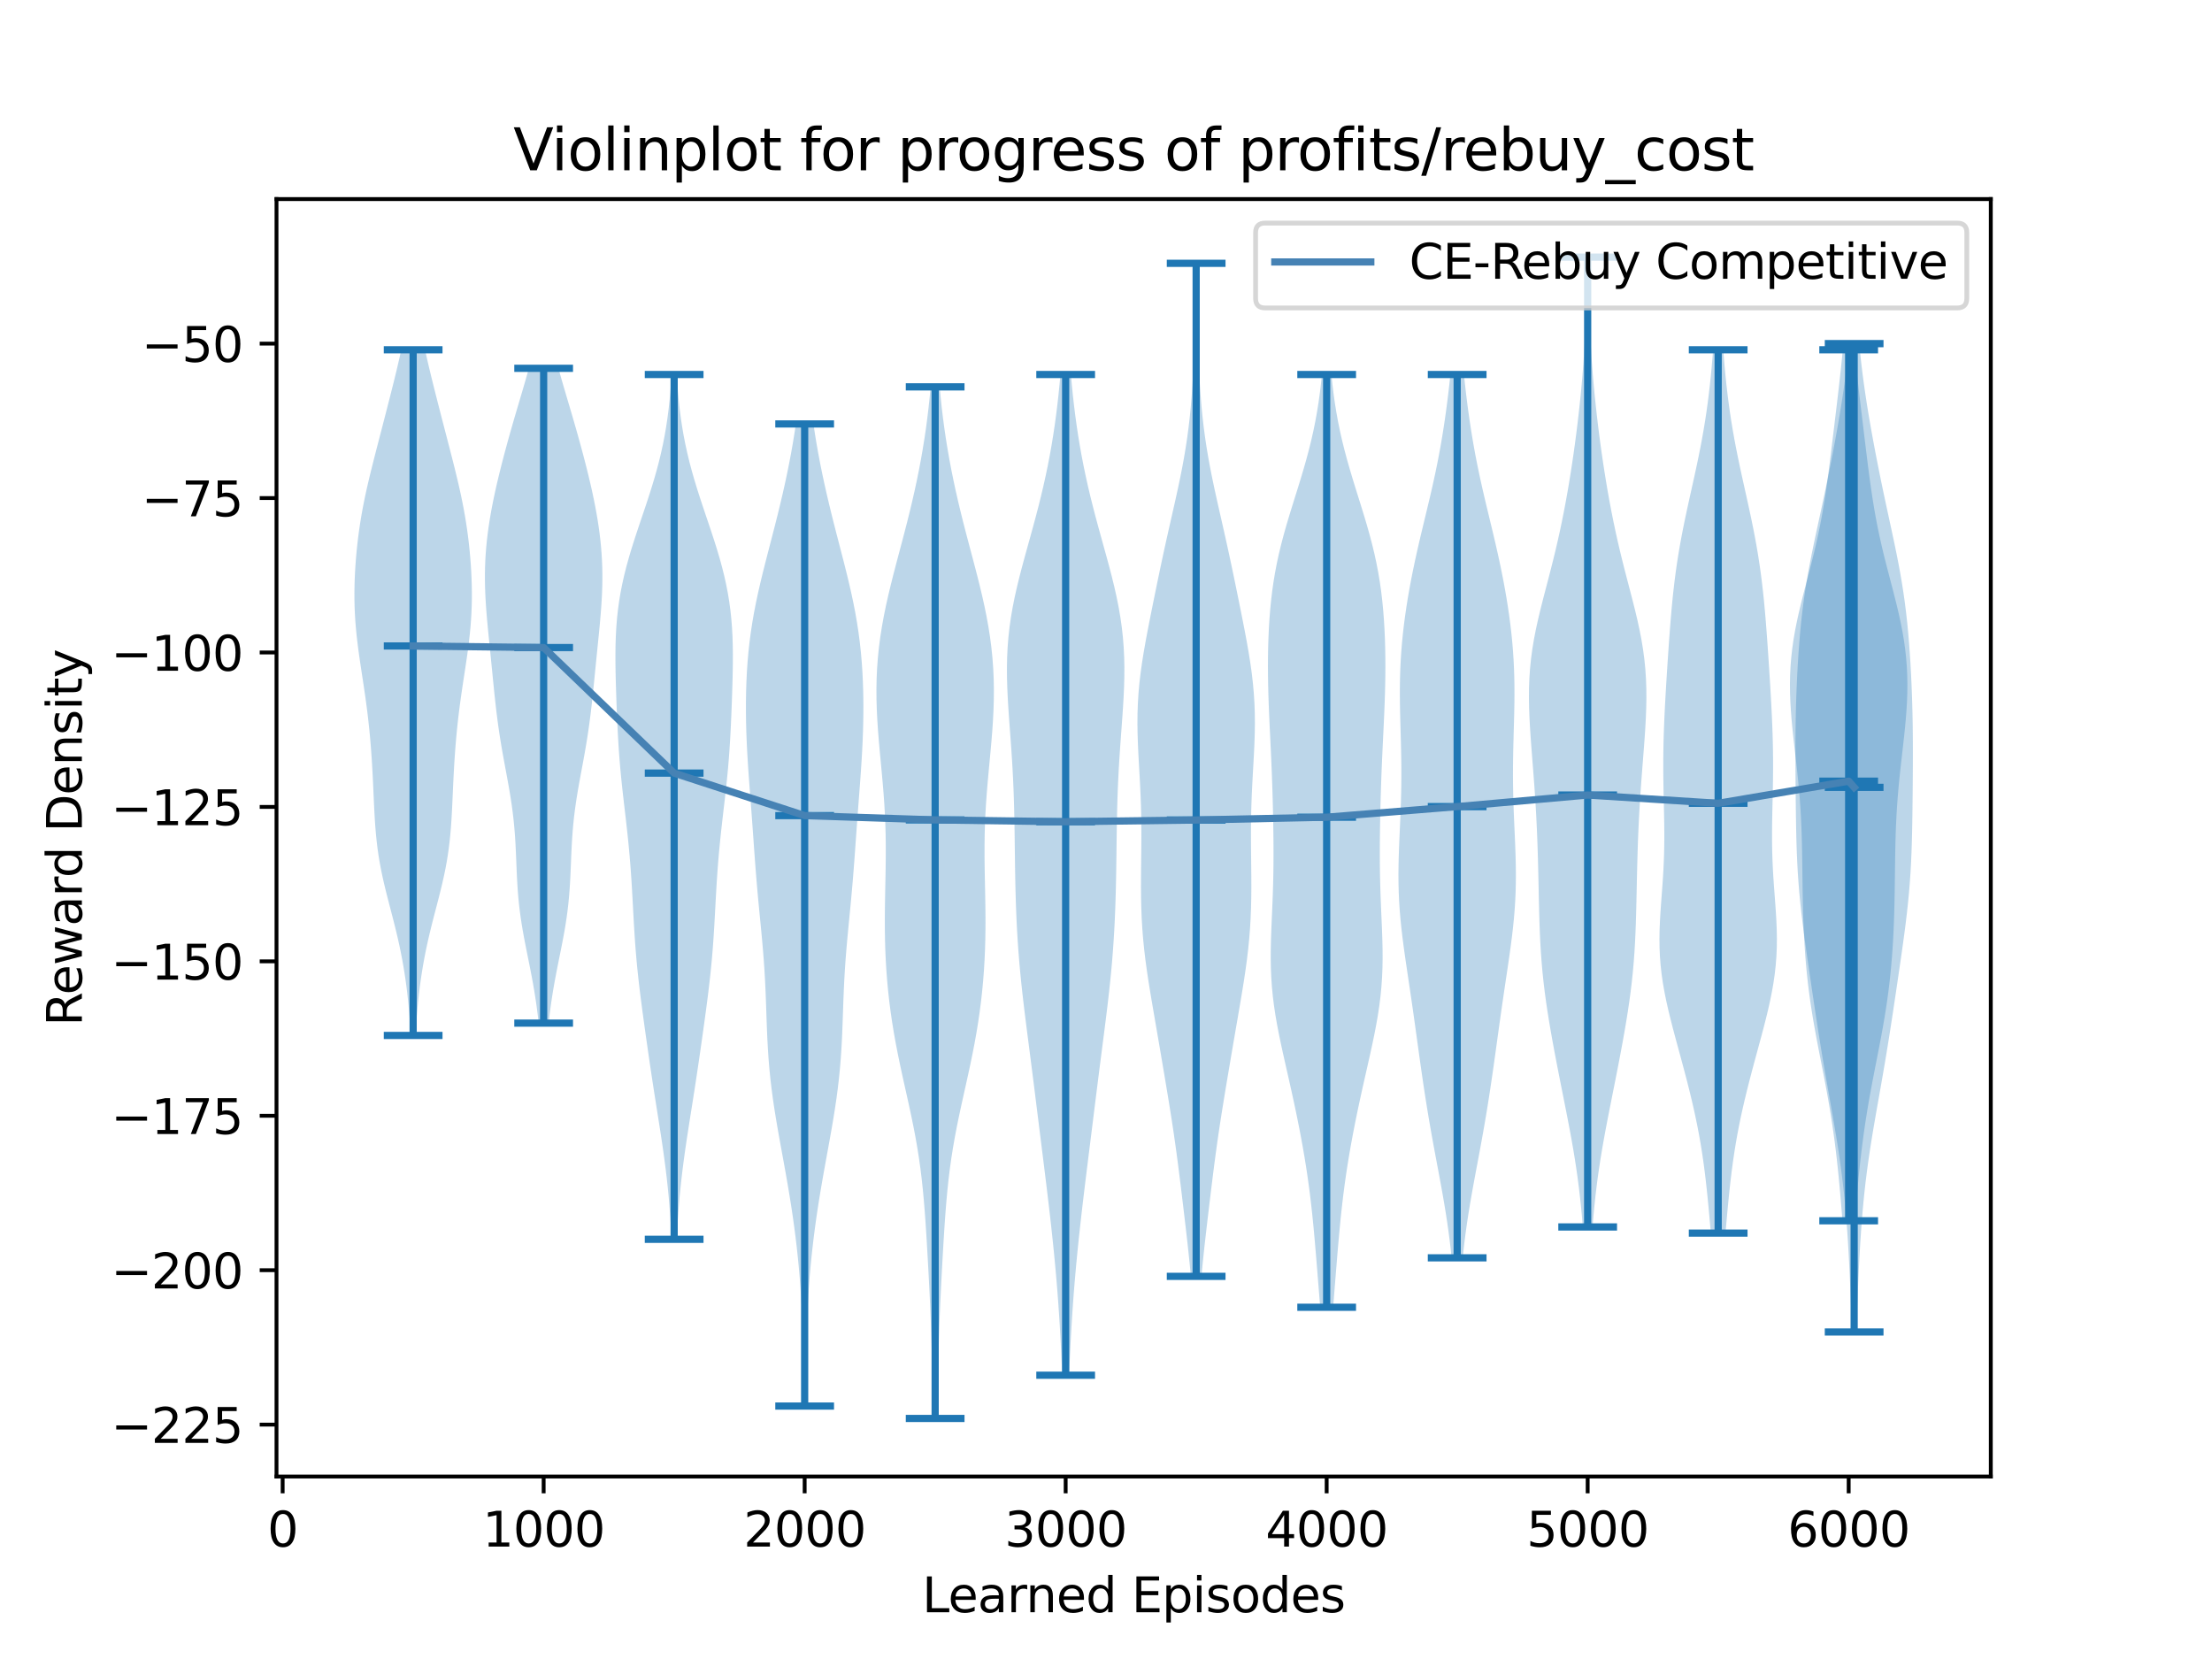 <?xml version="1.0" encoding="utf-8" standalone="no"?>
<!DOCTYPE svg PUBLIC "-//W3C//DTD SVG 1.1//EN"
  "http://www.w3.org/Graphics/SVG/1.1/DTD/svg11.dtd">
<svg xmlns:xlink="http://www.w3.org/1999/xlink" width="460.8pt" height="345.6pt" viewBox="0 0 460.8 345.6" xmlns="http://www.w3.org/2000/svg" version="1.1">
 <defs>
  <style type="text/css">*{stroke-linejoin: round; stroke-linecap: butt}</style>
 </defs>
 <g id="figure_1">
  <g id="patch_1">
   <path d="M 0 345.6 
L 460.8 345.6 
L 460.8 0 
L 0 0 
z
" style="fill: #ffffff"/>
  </g>
  <g id="axes_1">
   <g id="patch_2">
    <path d="M 57.6 307.584 
L 414.72 307.584 
L 414.72 41.472 
L 57.6 41.472 
z
" style="fill: #ffffff"/>
   </g>
   <g id="PolyCollection_1">
    <path d="M 86.562 215.706 
L 85.57 215.706 
L 85.486 214.263 
L 85.39 212.82 
L 85.28 211.378 
L 85.155 209.935 
L 85.015 208.492 
L 84.857 207.049 
L 84.682 205.606 
L 84.486 204.164 
L 84.271 202.721 
L 84.035 201.278 
L 83.777 199.835 
L 83.498 198.392 
L 83.197 196.95 
L 82.876 195.507 
L 82.537 194.064 
L 82.182 192.621 
L 81.815 191.179 
L 81.441 189.736 
L 81.064 188.293 
L 80.692 186.85 
L 80.329 185.407 
L 79.983 183.965 
L 79.659 182.522 
L 79.36 181.079 
L 79.091 179.636 
L 78.853 178.193 
L 78.647 176.751 
L 78.471 175.308 
L 78.324 173.865 
L 78.201 172.422 
L 78.099 170.98 
L 78.013 169.537 
L 77.939 168.094 
L 77.871 166.651 
L 77.807 165.208 
L 77.742 163.766 
L 77.674 162.323 
L 77.6 160.88 
L 77.518 159.437 
L 77.428 157.994 
L 77.328 156.552 
L 77.216 155.109 
L 77.093 153.666 
L 76.957 152.223 
L 76.807 150.781 
L 76.645 149.338 
L 76.469 147.895 
L 76.28 146.452 
L 76.08 145.009 
L 75.871 143.567 
L 75.654 142.124 
L 75.434 140.681 
L 75.214 139.238 
L 74.998 137.795 
L 74.79 136.353 
L 74.594 134.91 
L 74.415 133.467 
L 74.255 132.024 
L 74.119 130.582 
L 74.008 129.139 
L 73.923 127.696 
L 73.866 126.253 
L 73.836 124.81 
L 73.833 123.368 
L 73.855 121.925 
L 73.9 120.482 
L 73.969 119.039 
L 74.059 117.596 
L 74.17 116.154 
L 74.301 114.711 
L 74.453 113.268 
L 74.625 111.825 
L 74.818 110.383 
L 75.033 108.94 
L 75.269 107.497 
L 75.527 106.054 
L 75.806 104.611 
L 76.105 103.169 
L 76.421 101.726 
L 76.753 100.283 
L 77.098 98.84 
L 77.453 97.397 
L 77.816 95.955 
L 78.185 94.512 
L 78.557 93.069 
L 78.931 91.626 
L 79.305 90.184 
L 79.679 88.741 
L 80.052 87.298 
L 80.425 85.855 
L 80.795 84.412 
L 81.164 82.97 
L 81.53 81.527 
L 81.892 80.084 
L 82.249 78.641 
L 82.599 77.198 
L 82.94 75.756 
L 83.27 74.313 
L 83.587 72.87 
L 88.546 72.87 
L 88.546 72.87 
L 88.863 74.313 
L 89.193 75.756 
L 89.534 77.198 
L 89.884 78.641 
L 90.241 80.084 
L 90.603 81.527 
L 90.969 82.97 
L 91.338 84.412 
L 91.708 85.855 
L 92.08 87.298 
L 92.454 88.741 
L 92.828 90.184 
L 93.202 91.626 
L 93.576 93.069 
L 93.948 94.512 
L 94.317 95.955 
L 94.68 97.397 
L 95.035 98.84 
L 95.38 100.283 
L 95.712 101.726 
L 96.028 103.169 
L 96.327 104.611 
L 96.605 106.054 
L 96.863 107.497 
L 97.1 108.94 
L 97.315 110.383 
L 97.508 111.825 
L 97.68 113.268 
L 97.832 114.711 
L 97.963 116.154 
L 98.074 117.596 
L 98.164 119.039 
L 98.232 120.482 
L 98.278 121.925 
L 98.3 123.368 
L 98.297 124.81 
L 98.267 126.253 
L 98.209 127.696 
L 98.125 129.139 
L 98.014 130.582 
L 97.877 132.024 
L 97.718 133.467 
L 97.539 134.91 
L 97.343 136.353 
L 97.135 137.795 
L 96.919 139.238 
L 96.698 140.681 
L 96.478 142.124 
L 96.262 143.567 
L 96.053 145.009 
L 95.853 146.452 
L 95.664 147.895 
L 95.488 149.338 
L 95.325 150.781 
L 95.176 152.223 
L 95.04 153.666 
L 94.916 155.109 
L 94.805 156.552 
L 94.705 157.994 
L 94.614 159.437 
L 94.533 160.88 
L 94.459 162.323 
L 94.391 163.766 
L 94.326 165.208 
L 94.262 166.651 
L 94.194 168.094 
L 94.12 169.537 
L 94.034 170.98 
L 93.932 172.422 
L 93.809 173.865 
L 93.662 175.308 
L 93.486 176.751 
L 93.28 178.193 
L 93.042 179.636 
L 92.773 181.079 
L 92.474 182.522 
L 92.15 183.965 
L 91.803 185.407 
L 91.441 186.85 
L 91.069 188.293 
L 90.692 189.736 
L 90.318 191.179 
L 89.951 192.621 
L 89.596 194.064 
L 89.256 195.507 
L 88.935 196.95 
L 88.635 198.392 
L 88.355 199.835 
L 88.098 201.278 
L 87.862 202.721 
L 87.646 204.164 
L 87.451 205.606 
L 87.275 207.049 
L 87.118 208.492 
L 86.977 209.935 
L 86.853 211.378 
L 86.743 212.82 
L 86.647 214.263 
L 86.562 215.706 
z
" clip-path="url(#p53fee11abf)" style="fill: #1f77b4; fill-opacity: 0.3"/>
   </g>
   <g id="PolyCollection_2">
    <path d="M 114.29 213.132 
L 112.215 213.132 
L 112.059 211.754 
L 111.887 210.377 
L 111.698 208.999 
L 111.491 207.621 
L 111.268 206.243 
L 111.029 204.865 
L 110.775 203.488 
L 110.51 202.11 
L 110.237 200.732 
L 109.959 199.354 
L 109.682 197.977 
L 109.409 196.599 
L 109.146 195.221 
L 108.898 193.843 
L 108.668 192.465 
L 108.459 191.088 
L 108.274 189.71 
L 108.114 188.332 
L 107.978 186.954 
L 107.865 185.576 
L 107.773 184.199 
L 107.697 182.821 
L 107.633 181.443 
L 107.576 180.065 
L 107.52 178.687 
L 107.461 177.31 
L 107.392 175.932 
L 107.31 174.554 
L 107.21 173.176 
L 107.089 171.798 
L 106.947 170.421 
L 106.782 169.043 
L 106.595 167.665 
L 106.388 166.287 
L 106.162 164.909 
L 105.923 163.532 
L 105.673 162.154 
L 105.418 160.776 
L 105.161 159.398 
L 104.908 158.02 
L 104.661 156.643 
L 104.423 155.265 
L 104.198 153.887 
L 103.985 152.509 
L 103.787 151.131 
L 103.601 149.754 
L 103.429 148.376 
L 103.267 146.998 
L 103.115 145.62 
L 102.969 144.243 
L 102.829 142.865 
L 102.691 141.487 
L 102.555 140.109 
L 102.418 138.731 
L 102.281 137.354 
L 102.142 135.976 
L 102.003 134.598 
L 101.864 133.22 
L 101.727 131.842 
L 101.594 130.465 
L 101.467 129.087 
L 101.351 127.709 
L 101.247 126.331 
L 101.159 124.953 
L 101.09 123.576 
L 101.043 122.198 
L 101.019 120.82 
L 101.02 119.442 
L 101.048 118.064 
L 101.103 116.687 
L 101.186 115.309 
L 101.295 113.931 
L 101.432 112.553 
L 101.594 111.175 
L 101.781 109.798 
L 101.991 108.42 
L 102.224 107.042 
L 102.476 105.664 
L 102.748 104.286 
L 103.036 102.909 
L 103.34 101.531 
L 103.658 100.153 
L 103.989 98.775 
L 104.33 97.397 
L 104.682 96.02 
L 105.043 94.642 
L 105.413 93.264 
L 105.79 91.886 
L 106.174 90.509 
L 106.565 89.131 
L 106.961 87.753 
L 107.363 86.375 
L 107.769 84.997 
L 108.177 83.62 
L 108.585 82.242 
L 108.991 80.864 
L 109.391 79.486 
L 109.783 78.108 
L 110.163 76.731 
L 116.342 76.731 
L 116.342 76.731 
L 116.721 78.108 
L 117.113 79.486 
L 117.514 80.864 
L 117.92 82.242 
L 118.328 83.62 
L 118.736 84.997 
L 119.142 86.375 
L 119.543 87.753 
L 119.94 89.131 
L 120.331 90.509 
L 120.715 91.886 
L 121.092 93.264 
L 121.461 94.642 
L 121.822 96.02 
L 122.174 97.397 
L 122.516 98.775 
L 122.847 100.153 
L 123.165 101.531 
L 123.469 102.909 
L 123.757 104.286 
L 124.028 105.664 
L 124.281 107.042 
L 124.513 108.42 
L 124.724 109.798 
L 124.91 111.175 
L 125.073 112.553 
L 125.209 113.931 
L 125.319 115.309 
L 125.402 116.687 
L 125.457 118.064 
L 125.485 119.442 
L 125.486 120.82 
L 125.462 122.198 
L 125.414 123.576 
L 125.345 124.953 
L 125.258 126.331 
L 125.154 127.709 
L 125.037 129.087 
L 124.911 130.465 
L 124.778 131.842 
L 124.641 133.22 
L 124.502 134.598 
L 124.363 135.976 
L 124.224 137.354 
L 124.086 138.731 
L 123.95 140.109 
L 123.814 141.487 
L 123.676 142.865 
L 123.535 144.243 
L 123.39 145.62 
L 123.237 146.998 
L 123.076 148.376 
L 122.903 149.754 
L 122.718 151.131 
L 122.52 152.509 
L 122.307 153.887 
L 122.082 155.265 
L 121.844 156.643 
L 121.597 158.02 
L 121.343 159.398 
L 121.087 160.776 
L 120.831 162.154 
L 120.582 163.532 
L 120.342 164.909 
L 120.117 166.287 
L 119.91 167.665 
L 119.722 169.043 
L 119.557 170.421 
L 119.415 171.798 
L 119.295 173.176 
L 119.195 174.554 
L 119.113 175.932 
L 119.044 177.31 
L 118.984 178.687 
L 118.929 180.065 
L 118.871 181.443 
L 118.807 182.821 
L 118.732 184.199 
L 118.639 185.576 
L 118.527 186.954 
L 118.391 188.332 
L 118.231 189.71 
L 118.046 191.088 
L 117.837 192.465 
L 117.607 193.843 
L 117.358 195.221 
L 117.096 196.599 
L 116.823 197.977 
L 116.545 199.354 
L 116.268 200.732 
L 115.995 202.11 
L 115.73 203.488 
L 115.476 204.865 
L 115.237 206.243 
L 115.014 207.621 
L 114.807 208.999 
L 114.618 210.377 
L 114.446 211.754 
L 114.29 213.132 
z
" clip-path="url(#p53fee11abf)" style="fill: #1f77b4; fill-opacity: 0.3"/>
   </g>
   <g id="PolyCollection_3">
    <path d="M 140.97 258.171 
L 139.907 258.171 
L 139.812 256.351 
L 139.702 254.531 
L 139.577 252.711 
L 139.435 250.892 
L 139.275 249.072 
L 139.096 247.252 
L 138.898 245.432 
L 138.681 243.613 
L 138.446 241.793 
L 138.196 239.973 
L 137.933 238.154 
L 137.658 236.334 
L 137.376 234.514 
L 137.09 232.694 
L 136.801 230.875 
L 136.514 229.055 
L 136.23 227.235 
L 135.95 225.415 
L 135.674 223.596 
L 135.404 221.776 
L 135.138 219.956 
L 134.876 218.137 
L 134.617 216.317 
L 134.361 214.497 
L 134.108 212.677 
L 133.86 210.858 
L 133.619 209.038 
L 133.386 207.218 
L 133.165 205.398 
L 132.957 203.579 
L 132.766 201.759 
L 132.593 199.939 
L 132.437 198.119 
L 132.299 196.3 
L 132.176 194.48 
L 132.065 192.66 
L 131.962 190.841 
L 131.864 189.021 
L 131.766 187.201 
L 131.664 185.381 
L 131.553 183.562 
L 131.431 181.742 
L 131.294 179.922 
L 131.143 178.102 
L 130.975 176.283 
L 130.793 174.463 
L 130.597 172.643 
L 130.391 170.824 
L 130.18 169.004 
L 129.967 167.184 
L 129.759 165.364 
L 129.559 163.545 
L 129.373 161.725 
L 129.202 159.905 
L 129.05 158.085 
L 128.915 156.266 
L 128.799 154.446 
L 128.697 152.626 
L 128.607 150.807 
L 128.528 148.987 
L 128.455 147.167 
L 128.389 145.347 
L 128.329 143.528 
L 128.276 141.708 
L 128.235 139.888 
L 128.209 138.068 
L 128.205 136.249 
L 128.228 134.429 
L 128.285 132.609 
L 128.382 130.79 
L 128.524 128.97 
L 128.717 127.15 
L 128.962 125.33 
L 129.262 123.511 
L 129.617 121.691 
L 130.024 119.871 
L 130.482 118.051 
L 130.984 116.232 
L 131.524 114.412 
L 132.096 112.592 
L 132.692 110.772 
L 133.301 108.953 
L 133.916 107.133 
L 134.528 105.313 
L 135.127 103.494 
L 135.706 101.674 
L 136.258 99.854 
L 136.777 98.034 
L 137.259 96.215 
L 137.7 94.395 
L 138.099 92.575 
L 138.455 90.755 
L 138.768 88.936 
L 139.041 87.116 
L 139.276 85.296 
L 139.475 83.477 
L 139.643 81.657 
L 139.782 79.837 
L 139.898 78.017 
L 140.978 78.017 
L 140.978 78.017 
L 141.094 79.837 
L 141.234 81.657 
L 141.402 83.477 
L 141.601 85.296 
L 141.835 87.116 
L 142.108 88.936 
L 142.422 90.755 
L 142.778 92.575 
L 143.177 94.395 
L 143.618 96.215 
L 144.1 98.034 
L 144.619 99.854 
L 145.171 101.674 
L 145.75 103.494 
L 146.349 105.313 
L 146.96 107.133 
L 147.575 108.953 
L 148.185 110.772 
L 148.78 112.592 
L 149.352 114.412 
L 149.893 116.232 
L 150.395 118.051 
L 150.852 119.871 
L 151.26 121.691 
L 151.614 123.511 
L 151.914 125.33 
L 152.16 127.15 
L 152.352 128.97 
L 152.495 130.79 
L 152.592 132.609 
L 152.649 134.429 
L 152.672 136.249 
L 152.668 138.068 
L 152.642 139.888 
L 152.6 141.708 
L 152.548 143.528 
L 152.488 145.347 
L 152.421 147.167 
L 152.349 148.987 
L 152.269 150.807 
L 152.18 152.626 
L 152.078 154.446 
L 151.961 156.266 
L 151.827 158.085 
L 151.675 159.905 
L 151.504 161.725 
L 151.317 163.545 
L 151.118 165.364 
L 150.909 167.184 
L 150.697 169.004 
L 150.485 170.824 
L 150.28 172.643 
L 150.084 174.463 
L 149.902 176.283 
L 149.734 178.102 
L 149.582 179.922 
L 149.446 181.742 
L 149.324 183.562 
L 149.213 185.381 
L 149.11 187.201 
L 149.012 189.021 
L 148.914 190.841 
L 148.812 192.66 
L 148.701 194.48 
L 148.578 196.3 
L 148.44 198.119 
L 148.284 199.939 
L 148.11 201.759 
L 147.919 203.579 
L 147.712 205.398 
L 147.491 207.218 
L 147.258 209.038 
L 147.016 210.858 
L 146.768 212.677 
L 146.516 214.497 
L 146.26 216.317 
L 146.001 218.137 
L 145.739 219.956 
L 145.473 221.776 
L 145.202 223.596 
L 144.927 225.415 
L 144.647 227.235 
L 144.363 229.055 
L 144.075 230.875 
L 143.787 232.694 
L 143.5 234.514 
L 143.218 236.334 
L 142.944 238.154 
L 142.68 239.973 
L 142.43 241.793 
L 142.196 243.613 
L 141.979 245.432 
L 141.781 247.252 
L 141.602 249.072 
L 141.441 250.892 
L 141.299 252.711 
L 141.174 254.531 
L 141.065 256.351 
L 140.97 258.171 
z
" clip-path="url(#p53fee11abf)" style="fill: #1f77b4; fill-opacity: 0.3"/>
   </g>
   <g id="PolyCollection_4">
    <path d="M 167.82 292.914 
L 167.429 292.914 
L 167.417 290.848 
L 167.404 288.781 
L 167.387 286.714 
L 167.366 284.648 
L 167.337 282.581 
L 167.298 280.514 
L 167.247 278.448 
L 167.182 276.381 
L 167.1 274.314 
L 167.001 272.247 
L 166.882 270.181 
L 166.744 268.114 
L 166.585 266.047 
L 166.405 263.981 
L 166.203 261.914 
L 165.98 259.847 
L 165.735 257.781 
L 165.469 255.714 
L 165.182 253.647 
L 164.875 251.581 
L 164.549 249.514 
L 164.205 247.447 
L 163.848 245.38 
L 163.48 243.314 
L 163.105 241.247 
L 162.727 239.18 
L 162.353 237.114 
L 161.988 235.047 
L 161.637 232.98 
L 161.306 230.914 
L 161.001 228.847 
L 160.726 226.78 
L 160.484 224.714 
L 160.277 222.647 
L 160.106 220.58 
L 159.966 218.513 
L 159.855 216.447 
L 159.765 214.38 
L 159.689 212.313 
L 159.619 210.247 
L 159.546 208.18 
L 159.463 206.113 
L 159.363 204.047 
L 159.242 201.98 
L 159.1 199.913 
L 158.936 197.847 
L 158.755 195.78 
L 158.561 193.713 
L 158.36 191.646 
L 158.158 189.58 
L 157.961 187.513 
L 157.772 185.446 
L 157.595 183.38 
L 157.428 181.313 
L 157.271 179.246 
L 157.12 177.18 
L 156.973 175.113 
L 156.826 173.046 
L 156.676 170.98 
L 156.523 168.913 
L 156.367 166.846 
L 156.209 164.779 
L 156.055 162.713 
L 155.907 160.646 
L 155.77 158.579 
L 155.65 156.513 
L 155.549 154.446 
L 155.47 152.379 
L 155.417 150.313 
L 155.391 148.246 
L 155.393 146.179 
L 155.426 144.113 
L 155.492 142.046 
L 155.593 139.979 
L 155.733 137.912 
L 155.913 135.846 
L 156.138 133.779 
L 156.409 131.712 
L 156.725 129.646 
L 157.086 127.579 
L 157.489 125.512 
L 157.931 123.446 
L 158.405 121.379 
L 158.905 119.312 
L 159.425 117.246 
L 159.956 115.179 
L 160.493 113.112 
L 161.028 111.045 
L 161.557 108.979 
L 162.075 106.912 
L 162.577 104.845 
L 163.062 102.779 
L 163.526 100.712 
L 163.967 98.645 
L 164.385 96.579 
L 164.778 94.512 
L 165.144 92.445 
L 165.483 90.379 
L 165.795 88.312 
L 169.454 88.312 
L 169.454 88.312 
L 169.765 90.379 
L 170.104 92.445 
L 170.471 94.512 
L 170.863 96.579 
L 171.281 98.645 
L 171.723 100.712 
L 172.187 102.779 
L 172.671 104.845 
L 173.174 106.912 
L 173.691 108.979 
L 174.22 111.045 
L 174.756 113.112 
L 175.292 115.179 
L 175.824 117.246 
L 176.343 119.312 
L 176.843 121.379 
L 177.318 123.446 
L 177.759 125.512 
L 178.163 127.579 
L 178.524 129.646 
L 178.84 131.712 
L 179.11 133.779 
L 179.335 135.846 
L 179.516 137.912 
L 179.656 139.979 
L 179.757 142.046 
L 179.823 144.113 
L 179.856 146.179 
L 179.858 148.246 
L 179.832 150.313 
L 179.778 152.379 
L 179.7 154.446 
L 179.599 156.513 
L 179.478 158.579 
L 179.342 160.646 
L 179.194 162.713 
L 179.039 164.779 
L 178.882 166.846 
L 178.725 168.913 
L 178.572 170.98 
L 178.423 173.046 
L 178.275 175.113 
L 178.128 177.18 
L 177.978 179.246 
L 177.82 181.313 
L 177.654 183.38 
L 177.476 185.446 
L 177.288 187.513 
L 177.09 189.58 
L 176.889 191.646 
L 176.688 193.713 
L 176.494 195.78 
L 176.313 197.847 
L 176.149 199.913 
L 176.006 201.98 
L 175.886 204.047 
L 175.786 206.113 
L 175.702 208.18 
L 175.629 210.247 
L 175.559 212.313 
L 175.483 214.38 
L 175.394 216.447 
L 175.282 218.513 
L 175.143 220.58 
L 174.971 222.647 
L 174.764 224.714 
L 174.523 226.78 
L 174.248 228.847 
L 173.942 230.914 
L 173.612 232.98 
L 173.261 235.047 
L 172.895 237.114 
L 172.521 239.18 
L 172.144 241.247 
L 171.769 243.314 
L 171.4 245.38 
L 171.043 247.447 
L 170.7 249.514 
L 170.374 251.581 
L 170.066 253.647 
L 169.779 255.714 
L 169.513 257.781 
L 169.268 259.847 
L 169.045 261.914 
L 168.844 263.981 
L 168.664 266.047 
L 168.505 268.114 
L 168.366 270.181 
L 168.248 272.247 
L 168.148 274.314 
L 168.067 276.381 
L 168.002 278.448 
L 167.951 280.514 
L 167.912 282.581 
L 167.883 284.648 
L 167.861 286.714 
L 167.845 288.781 
L 167.832 290.848 
L 167.82 292.914 
z
" clip-path="url(#p53fee11abf)" style="fill: #1f77b4; fill-opacity: 0.3"/>
   </g>
   <g id="PolyCollection_5">
    <path d="M 195.226 295.488 
L 194.395 295.488 
L 194.353 293.317 
L 194.311 291.147 
L 194.269 288.976 
L 194.225 286.805 
L 194.177 284.635 
L 194.125 282.464 
L 194.067 280.293 
L 194 278.123 
L 193.926 275.952 
L 193.842 273.781 
L 193.749 271.611 
L 193.648 269.44 
L 193.54 267.269 
L 193.426 265.099 
L 193.308 262.928 
L 193.185 260.757 
L 193.057 258.586 
L 192.922 256.416 
L 192.777 254.245 
L 192.618 252.074 
L 192.439 249.904 
L 192.236 247.733 
L 192.003 245.562 
L 191.735 243.392 
L 191.431 241.221 
L 191.088 239.05 
L 190.707 236.88 
L 190.293 234.709 
L 189.849 232.538 
L 189.383 230.368 
L 188.903 228.197 
L 188.418 226.026 
L 187.938 223.856 
L 187.47 221.685 
L 187.023 219.514 
L 186.602 217.344 
L 186.213 215.173 
L 185.858 213.002 
L 185.54 210.832 
L 185.26 208.661 
L 185.018 206.49 
L 184.814 204.32 
L 184.648 202.149 
L 184.517 199.978 
L 184.422 197.808 
L 184.361 195.637 
L 184.33 193.466 
L 184.326 191.296 
L 184.344 189.125 
L 184.378 186.954 
L 184.421 184.783 
L 184.465 182.613 
L 184.502 180.442 
L 184.524 178.271 
L 184.524 176.101 
L 184.495 173.93 
L 184.434 171.759 
L 184.341 169.589 
L 184.214 167.418 
L 184.058 165.247 
L 183.879 163.077 
L 183.683 160.906 
L 183.478 158.735 
L 183.275 156.565 
L 183.082 154.394 
L 182.909 152.223 
L 182.764 150.053 
L 182.655 147.882 
L 182.591 145.711 
L 182.577 143.541 
L 182.617 141.37 
L 182.717 139.199 
L 182.877 137.029 
L 183.099 134.858 
L 183.382 132.687 
L 183.723 130.517 
L 184.117 128.346 
L 184.561 126.175 
L 185.046 124.005 
L 185.566 121.834 
L 186.113 119.663 
L 186.678 117.492 
L 187.253 115.322 
L 187.83 113.151 
L 188.401 110.98 
L 188.959 108.81 
L 189.501 106.639 
L 190.02 104.468 
L 190.515 102.298 
L 190.983 100.127 
L 191.423 97.956 
L 191.834 95.786 
L 192.215 93.615 
L 192.566 91.444 
L 192.887 89.274 
L 193.177 87.103 
L 193.437 84.932 
L 193.668 82.762 
L 193.869 80.591 
L 195.751 80.591 
L 195.751 80.591 
L 195.953 82.762 
L 196.183 84.932 
L 196.443 87.103 
L 196.734 89.274 
L 197.054 91.444 
L 197.405 93.615 
L 197.787 95.786 
L 198.197 97.956 
L 198.637 100.127 
L 199.105 102.298 
L 199.6 104.468 
L 200.12 106.639 
L 200.661 108.81 
L 201.22 110.98 
L 201.791 113.151 
L 202.367 115.322 
L 202.942 117.492 
L 203.507 119.663 
L 204.054 121.834 
L 204.574 124.005 
L 205.06 126.175 
L 205.503 128.346 
L 205.898 130.517 
L 206.238 132.687 
L 206.521 134.858 
L 206.743 137.029 
L 206.904 139.199 
L 207.003 141.37 
L 207.044 143.541 
L 207.029 145.711 
L 206.965 147.882 
L 206.857 150.053 
L 206.712 152.223 
L 206.538 154.394 
L 206.345 156.565 
L 206.142 158.735 
L 205.938 160.906 
L 205.742 163.077 
L 205.562 165.247 
L 205.406 167.418 
L 205.28 169.589 
L 205.186 171.759 
L 205.125 173.93 
L 205.097 176.101 
L 205.096 178.271 
L 205.118 180.442 
L 205.155 182.613 
L 205.199 184.783 
L 205.243 186.954 
L 205.277 189.125 
L 205.295 191.296 
L 205.291 193.466 
L 205.26 195.637 
L 205.198 197.808 
L 205.103 199.978 
L 204.973 202.149 
L 204.806 204.32 
L 204.602 206.49 
L 204.36 208.661 
L 204.08 210.832 
L 203.762 213.002 
L 203.408 215.173 
L 203.018 217.344 
L 202.597 219.514 
L 202.15 221.685 
L 201.683 223.856 
L 201.202 226.026 
L 200.718 228.197 
L 200.238 230.368 
L 199.772 232.538 
L 199.328 234.709 
L 198.913 236.88 
L 198.533 239.05 
L 198.19 241.221 
L 197.885 243.392 
L 197.618 245.562 
L 197.385 247.733 
L 197.181 249.904 
L 197.003 252.074 
L 196.843 254.245 
L 196.698 256.416 
L 196.563 258.586 
L 196.435 260.757 
L 196.312 262.928 
L 196.194 265.099 
L 196.08 267.269 
L 195.973 269.44 
L 195.872 271.611 
L 195.779 273.781 
L 195.695 275.952 
L 195.62 278.123 
L 195.554 280.293 
L 195.495 282.464 
L 195.443 284.635 
L 195.396 286.805 
L 195.352 288.976 
L 195.309 291.147 
L 195.268 293.317 
L 195.226 295.488 
z
" clip-path="url(#p53fee11abf)" style="fill: #1f77b4; fill-opacity: 0.3"/>
   </g>
   <g id="PolyCollection_6">
    <path d="M 222.717 286.48 
L 221.275 286.48 
L 221.187 284.375 
L 221.092 282.269 
L 220.989 280.163 
L 220.877 278.058 
L 220.756 275.952 
L 220.624 273.846 
L 220.48 271.741 
L 220.324 269.635 
L 220.156 267.529 
L 219.976 265.423 
L 219.785 263.318 
L 219.583 261.212 
L 219.37 259.106 
L 219.148 257.001 
L 218.918 254.895 
L 218.68 252.789 
L 218.435 250.684 
L 218.184 248.578 
L 217.929 246.472 
L 217.67 244.367 
L 217.409 242.261 
L 217.146 240.155 
L 216.883 238.05 
L 216.619 235.944 
L 216.356 233.838 
L 216.094 231.732 
L 215.831 229.627 
L 215.568 227.521 
L 215.304 225.415 
L 215.037 223.31 
L 214.768 221.204 
L 214.497 219.098 
L 214.226 216.993 
L 213.955 214.887 
L 213.687 212.781 
L 213.426 210.676 
L 213.174 208.57 
L 212.934 206.464 
L 212.709 204.359 
L 212.502 202.253 
L 212.315 200.147 
L 212.147 198.042 
L 212.001 195.936 
L 211.874 193.83 
L 211.767 191.724 
L 211.678 189.619 
L 211.605 187.513 
L 211.546 185.407 
L 211.499 183.302 
L 211.462 181.196 
L 211.432 179.09 
L 211.405 176.985 
L 211.379 174.879 
L 211.349 172.773 
L 211.313 170.668 
L 211.267 168.562 
L 211.207 166.456 
L 211.132 164.351 
L 211.04 162.245 
L 210.93 160.139 
L 210.804 158.033 
L 210.663 155.928 
L 210.513 153.822 
L 210.357 151.716 
L 210.203 149.611 
L 210.059 147.505 
L 209.934 145.399 
L 209.836 143.294 
L 209.776 141.188 
L 209.762 139.082 
L 209.803 136.977 
L 209.904 134.871 
L 210.07 132.765 
L 210.303 130.66 
L 210.603 128.554 
L 210.967 126.448 
L 211.389 124.342 
L 211.862 122.237 
L 212.377 120.131 
L 212.925 118.025 
L 213.495 115.92 
L 214.077 113.814 
L 214.662 111.708 
L 215.241 109.603 
L 215.807 107.497 
L 216.354 105.391 
L 216.877 103.286 
L 217.374 101.18 
L 217.842 99.074 
L 218.279 96.969 
L 218.685 94.863 
L 219.06 92.757 
L 219.405 90.651 
L 219.721 88.546 
L 220.008 86.44 
L 220.269 84.334 
L 220.505 82.229 
L 220.717 80.123 
L 220.906 78.017 
L 223.086 78.017 
L 223.086 78.017 
L 223.275 80.123 
L 223.487 82.229 
L 223.723 84.334 
L 223.984 86.44 
L 224.272 88.546 
L 224.587 90.651 
L 224.932 92.757 
L 225.307 94.863 
L 225.713 96.969 
L 226.151 99.074 
L 226.618 101.18 
L 227.115 103.286 
L 227.638 105.391 
L 228.186 107.497 
L 228.752 109.603 
L 229.331 111.708 
L 229.915 113.814 
L 230.497 115.92 
L 231.067 118.025 
L 231.615 120.131 
L 232.13 122.237 
L 232.603 124.342 
L 233.025 126.448 
L 233.389 128.554 
L 233.689 130.66 
L 233.922 132.765 
L 234.088 134.871 
L 234.189 136.977 
L 234.23 139.082 
L 234.216 141.188 
L 234.156 143.294 
L 234.059 145.399 
L 233.933 147.505 
L 233.789 149.611 
L 233.635 151.716 
L 233.48 153.822 
L 233.329 155.928 
L 233.189 158.033 
L 233.062 160.139 
L 232.953 162.245 
L 232.86 164.351 
L 232.785 166.456 
L 232.726 168.562 
L 232.679 170.668 
L 232.643 172.773 
L 232.614 174.879 
L 232.587 176.985 
L 232.56 179.09 
L 232.53 181.196 
L 232.493 183.302 
L 232.446 185.407 
L 232.387 187.513 
L 232.314 189.619 
L 232.225 191.724 
L 232.118 193.83 
L 231.992 195.936 
L 231.845 198.042 
L 231.678 200.147 
L 231.49 202.253 
L 231.283 204.359 
L 231.059 206.464 
L 230.819 208.57 
L 230.566 210.676 
L 230.305 212.781 
L 230.037 214.887 
L 229.767 216.993 
L 229.495 219.098 
L 229.224 221.204 
L 228.955 223.31 
L 228.689 225.415 
L 228.424 227.521 
L 228.161 229.627 
L 227.898 231.732 
L 227.636 233.838 
L 227.373 235.944 
L 227.11 238.05 
L 226.846 240.155 
L 226.584 242.261 
L 226.322 244.367 
L 226.063 246.472 
L 225.808 248.578 
L 225.557 250.684 
L 225.312 252.789 
L 225.074 254.895 
L 224.844 257.001 
L 224.622 259.106 
L 224.41 261.212 
L 224.207 263.318 
L 224.016 265.423 
L 223.836 267.529 
L 223.668 269.635 
L 223.513 271.741 
L 223.369 273.846 
L 223.236 275.952 
L 223.115 278.058 
L 223.003 280.163 
L 222.901 282.269 
L 222.806 284.375 
L 222.717 286.48 
z
" clip-path="url(#p53fee11abf)" style="fill: #1f77b4; fill-opacity: 0.3"/>
   </g>
   <g id="PolyCollection_7">
    <path d="M 250.282 265.891 
L 248.082 265.891 
L 247.881 263.76 
L 247.663 261.628 
L 247.433 259.496 
L 247.194 257.365 
L 246.947 255.233 
L 246.696 253.101 
L 246.442 250.97 
L 246.185 248.838 
L 245.925 246.706 
L 245.66 244.575 
L 245.388 242.443 
L 245.106 240.311 
L 244.811 238.18 
L 244.504 236.048 
L 244.184 233.916 
L 243.851 231.784 
L 243.508 229.653 
L 243.158 227.521 
L 242.803 225.389 
L 242.444 223.258 
L 242.084 221.126 
L 241.721 218.994 
L 241.357 216.863 
L 240.99 214.731 
L 240.623 212.599 
L 240.255 210.468 
L 239.892 208.336 
L 239.537 206.204 
L 239.197 204.073 
L 238.88 201.941 
L 238.592 199.809 
L 238.34 197.678 
L 238.129 195.546 
L 237.961 193.414 
L 237.836 191.283 
L 237.751 189.151 
L 237.704 187.019 
L 237.686 184.887 
L 237.691 182.756 
L 237.71 180.624 
L 237.734 178.492 
L 237.756 176.361 
L 237.767 174.229 
L 237.761 172.097 
L 237.733 169.966 
L 237.68 167.834 
L 237.602 165.702 
L 237.503 163.571 
L 237.388 161.439 
L 237.267 159.307 
L 237.151 157.176 
L 237.051 155.044 
L 236.98 152.912 
L 236.948 150.781 
L 236.966 148.649 
L 237.041 146.517 
L 237.174 144.385 
L 237.367 142.254 
L 237.616 140.122 
L 237.915 137.99 
L 238.256 135.859 
L 238.63 133.727 
L 239.029 131.595 
L 239.443 129.464 
L 239.867 127.332 
L 240.297 125.2 
L 240.731 123.069 
L 241.169 120.937 
L 241.613 118.805 
L 242.064 116.674 
L 242.524 114.542 
L 242.994 112.41 
L 243.471 110.279 
L 243.954 108.147 
L 244.438 106.015 
L 244.918 103.884 
L 245.385 101.752 
L 245.834 99.62 
L 246.257 97.488 
L 246.65 95.357 
L 247.008 93.225 
L 247.329 91.093 
L 247.612 88.962 
L 247.857 86.83 
L 248.066 84.698 
L 248.242 82.567 
L 248.389 80.435 
L 248.509 78.303 
L 248.608 76.172 
L 248.687 74.04 
L 248.75 71.908 
L 248.8 69.777 
L 248.839 67.645 
L 248.87 65.513 
L 248.894 63.382 
L 248.914 61.25 
L 248.931 59.118 
L 248.946 56.986 
L 248.962 54.855 
L 249.402 54.855 
L 249.402 54.855 
L 249.418 56.986 
L 249.433 59.118 
L 249.45 61.25 
L 249.47 63.382 
L 249.494 65.513 
L 249.525 67.645 
L 249.564 69.777 
L 249.614 71.908 
L 249.677 74.04 
L 249.757 76.172 
L 249.855 78.303 
L 249.975 80.435 
L 250.122 82.567 
L 250.298 84.698 
L 250.507 86.83 
L 250.752 88.962 
L 251.035 91.093 
L 251.356 93.225 
L 251.714 95.357 
L 252.107 97.488 
L 252.531 99.62 
L 252.979 101.752 
L 253.447 103.884 
L 253.926 106.015 
L 254.41 108.147 
L 254.893 110.279 
L 255.371 112.41 
L 255.84 114.542 
L 256.3 116.674 
L 256.751 118.805 
L 257.195 120.937 
L 257.633 123.069 
L 258.067 125.2 
L 258.497 127.332 
L 258.921 129.464 
L 259.336 131.595 
L 259.734 133.727 
L 260.108 135.859 
L 260.449 137.99 
L 260.748 140.122 
L 260.997 142.254 
L 261.19 144.385 
L 261.324 146.517 
L 261.398 148.649 
L 261.416 150.781 
L 261.384 152.912 
L 261.313 155.044 
L 261.213 157.176 
L 261.097 159.307 
L 260.976 161.439 
L 260.861 163.571 
L 260.762 165.702 
L 260.684 167.834 
L 260.631 169.966 
L 260.603 172.097 
L 260.597 174.229 
L 260.608 176.361 
L 260.63 178.492 
L 260.654 180.624 
L 260.673 182.756 
L 260.678 184.887 
L 260.661 187.019 
L 260.613 189.151 
L 260.529 191.283 
L 260.403 193.414 
L 260.235 195.546 
L 260.024 197.678 
L 259.772 199.809 
L 259.484 201.941 
L 259.167 204.073 
L 258.827 206.204 
L 258.472 208.336 
L 258.109 210.468 
L 257.741 212.599 
L 257.374 214.731 
L 257.007 216.863 
L 256.643 218.994 
L 256.281 221.126 
L 255.92 223.258 
L 255.561 225.389 
L 255.206 227.521 
L 254.856 229.653 
L 254.513 231.784 
L 254.181 233.916 
L 253.86 236.048 
L 253.553 238.18 
L 253.259 240.311 
L 252.976 242.443 
L 252.704 244.575 
L 252.439 246.706 
L 252.179 248.838 
L 251.922 250.97 
L 251.668 253.101 
L 251.417 255.233 
L 251.171 257.365 
L 250.931 259.496 
L 250.701 261.628 
L 250.483 263.76 
L 250.282 265.891 
z
" clip-path="url(#p53fee11abf)" style="fill: #1f77b4; fill-opacity: 0.3"/>
   </g>
   <g id="PolyCollection_8">
    <path d="M 277.718 272.325 
L 275.018 272.325 
L 274.864 270.363 
L 274.707 268.4 
L 274.55 266.437 
L 274.391 264.475 
L 274.231 262.512 
L 274.068 260.549 
L 273.899 258.586 
L 273.723 256.624 
L 273.536 254.661 
L 273.335 252.698 
L 273.117 250.736 
L 272.882 248.773 
L 272.626 246.81 
L 272.349 244.848 
L 272.051 242.885 
L 271.732 240.922 
L 271.393 238.959 
L 271.036 236.997 
L 270.661 235.034 
L 270.27 233.071 
L 269.864 231.109 
L 269.445 229.146 
L 269.015 227.183 
L 268.576 225.22 
L 268.132 223.258 
L 267.687 221.295 
L 267.248 219.332 
L 266.821 217.37 
L 266.414 215.407 
L 266.037 213.444 
L 265.696 211.482 
L 265.4 209.519 
L 265.155 207.556 
L 264.964 205.593 
L 264.828 203.631 
L 264.746 201.668 
L 264.714 199.705 
L 264.724 197.743 
L 264.768 195.78 
L 264.836 193.817 
L 264.917 191.854 
L 265.004 189.892 
L 265.086 187.929 
L 265.159 185.966 
L 265.218 184.004 
L 265.261 182.041 
L 265.286 180.078 
L 265.296 178.115 
L 265.292 176.153 
L 265.275 174.19 
L 265.249 172.227 
L 265.213 170.265 
L 265.17 168.302 
L 265.119 166.339 
L 265.06 164.377 
L 264.993 162.414 
L 264.918 160.451 
L 264.835 158.488 
L 264.746 156.526 
L 264.653 154.563 
L 264.558 152.6 
L 264.464 150.638 
L 264.376 148.675 
L 264.297 146.712 
L 264.23 144.749 
L 264.18 142.787 
L 264.147 140.824 
L 264.134 138.861 
L 264.144 136.899 
L 264.177 134.936 
L 264.237 132.973 
L 264.324 131.01 
L 264.443 129.048 
L 264.596 127.085 
L 264.787 125.122 
L 265.02 123.16 
L 265.3 121.197 
L 265.627 119.234 
L 266.005 117.272 
L 266.432 115.309 
L 266.907 113.346 
L 267.425 111.383 
L 267.979 109.421 
L 268.563 107.458 
L 269.167 105.495 
L 269.78 103.533 
L 270.394 101.57 
L 270.998 99.607 
L 271.582 97.644 
L 272.14 95.682 
L 272.664 93.719 
L 273.15 91.756 
L 273.594 89.794 
L 273.994 87.831 
L 274.351 85.868 
L 274.666 83.905 
L 274.94 81.943 
L 275.177 79.98 
L 275.38 78.017 
L 277.356 78.017 
L 277.356 78.017 
L 277.559 79.98 
L 277.796 81.943 
L 278.07 83.905 
L 278.385 85.868 
L 278.742 87.831 
L 279.142 89.794 
L 279.586 91.756 
L 280.072 93.719 
L 280.596 95.682 
L 281.154 97.644 
L 281.738 99.607 
L 282.342 101.57 
L 282.956 103.533 
L 283.569 105.495 
L 284.173 107.458 
L 284.757 109.421 
L 285.311 111.383 
L 285.829 113.346 
L 286.304 115.309 
L 286.731 117.272 
L 287.109 119.234 
L 287.436 121.197 
L 287.716 123.16 
L 287.949 125.122 
L 288.14 127.085 
L 288.293 129.048 
L 288.412 131.01 
L 288.499 132.973 
L 288.559 134.936 
L 288.592 136.899 
L 288.602 138.861 
L 288.589 140.824 
L 288.556 142.787 
L 288.506 144.749 
L 288.439 146.712 
L 288.36 148.675 
L 288.272 150.638 
L 288.179 152.6 
L 288.083 154.563 
L 287.99 156.526 
L 287.901 158.488 
L 287.818 160.451 
L 287.743 162.414 
L 287.676 164.377 
L 287.617 166.339 
L 287.566 168.302 
L 287.523 170.265 
L 287.487 172.227 
L 287.461 174.19 
L 287.444 176.153 
L 287.44 178.115 
L 287.45 180.078 
L 287.475 182.041 
L 287.518 184.004 
L 287.577 185.966 
L 287.65 187.929 
L 287.732 189.892 
L 287.819 191.854 
L 287.9 193.817 
L 287.968 195.78 
L 288.012 197.743 
L 288.022 199.705 
L 287.99 201.668 
L 287.908 203.631 
L 287.772 205.593 
L 287.581 207.556 
L 287.336 209.519 
L 287.04 211.482 
L 286.699 213.444 
L 286.322 215.407 
L 285.915 217.37 
L 285.488 219.332 
L 285.049 221.295 
L 284.604 223.258 
L 284.16 225.22 
L 283.721 227.183 
L 283.291 229.146 
L 282.872 231.109 
L 282.466 233.071 
L 282.075 235.034 
L 281.7 236.997 
L 281.343 238.959 
L 281.004 240.922 
L 280.685 242.885 
L 280.387 244.848 
L 280.11 246.81 
L 279.854 248.773 
L 279.619 250.736 
L 279.401 252.698 
L 279.2 254.661 
L 279.013 256.624 
L 278.837 258.586 
L 278.668 260.549 
L 278.505 262.512 
L 278.345 264.475 
L 278.186 266.437 
L 278.029 268.4 
L 277.872 270.363 
L 277.718 272.325 
z
" clip-path="url(#p53fee11abf)" style="fill: #1f77b4; fill-opacity: 0.3"/>
   </g>
   <g id="PolyCollection_9">
    <path d="M 304.706 262.031 
L 302.401 262.031 
L 302.203 260.172 
L 301.982 258.314 
L 301.739 256.455 
L 301.474 254.596 
L 301.188 252.737 
L 300.884 250.879 
L 300.564 249.02 
L 300.231 247.161 
L 299.889 245.302 
L 299.542 243.444 
L 299.192 241.585 
L 298.845 239.726 
L 298.503 237.868 
L 298.168 236.009 
L 297.842 234.15 
L 297.526 232.291 
L 297.221 230.433 
L 296.926 228.574 
L 296.64 226.715 
L 296.364 224.857 
L 296.094 222.998 
L 295.83 221.139 
L 295.571 219.28 
L 295.313 217.422 
L 295.057 215.563 
L 294.799 213.704 
L 294.539 211.845 
L 294.275 209.987 
L 294.006 208.128 
L 293.733 206.269 
L 293.457 204.411 
L 293.179 202.552 
L 292.904 200.693 
L 292.636 198.834 
L 292.379 196.976 
L 292.14 195.117 
L 291.923 193.258 
L 291.735 191.399 
L 291.58 189.541 
L 291.46 187.682 
L 291.378 185.823 
L 291.332 183.965 
L 291.32 182.106 
L 291.339 180.247 
L 291.384 178.388 
L 291.448 176.53 
L 291.525 174.671 
L 291.607 172.812 
L 291.69 170.954 
L 291.766 169.095 
L 291.83 167.236 
L 291.88 165.377 
L 291.913 163.519 
L 291.927 161.66 
L 291.923 159.801 
L 291.902 157.942 
L 291.867 156.084 
L 291.821 154.225 
L 291.77 152.366 
L 291.718 150.508 
L 291.672 148.649 
L 291.636 146.79 
L 291.618 144.931 
L 291.621 143.073 
L 291.65 141.214 
L 291.709 139.355 
L 291.798 137.497 
L 291.92 135.638 
L 292.074 133.779 
L 292.26 131.92 
L 292.476 130.062 
L 292.722 128.203 
L 292.995 126.344 
L 293.293 124.485 
L 293.616 122.627 
L 293.963 120.768 
L 294.331 118.909 
L 294.72 117.051 
L 295.126 115.192 
L 295.549 113.333 
L 295.984 111.474 
L 296.428 109.616 
L 296.876 107.757 
L 297.324 105.898 
L 297.767 104.039 
L 298.2 102.181 
L 298.619 100.322 
L 299.021 98.463 
L 299.403 96.605 
L 299.765 94.746 
L 300.105 92.887 
L 300.424 91.028 
L 300.722 89.17 
L 301.001 87.311 
L 301.262 85.452 
L 301.506 83.594 
L 301.734 81.735 
L 301.947 79.876 
L 302.145 78.017 
L 304.962 78.017 
L 304.962 78.017 
L 305.161 79.876 
L 305.374 81.735 
L 305.602 83.594 
L 305.846 85.452 
L 306.107 87.311 
L 306.386 89.17 
L 306.684 91.028 
L 307.003 92.887 
L 307.343 94.746 
L 307.705 96.605 
L 308.087 98.463 
L 308.489 100.322 
L 308.908 102.181 
L 309.341 104.039 
L 309.784 105.898 
L 310.231 107.757 
L 310.68 109.616 
L 311.124 111.474 
L 311.559 113.333 
L 311.981 115.192 
L 312.388 117.051 
L 312.777 118.909 
L 313.145 120.768 
L 313.491 122.627 
L 313.815 124.485 
L 314.113 126.344 
L 314.386 128.203 
L 314.632 130.062 
L 314.848 131.92 
L 315.034 133.779 
L 315.188 135.638 
L 315.31 137.497 
L 315.399 139.355 
L 315.458 141.214 
L 315.487 143.073 
L 315.49 144.931 
L 315.472 146.79 
L 315.436 148.649 
L 315.39 150.508 
L 315.338 152.366 
L 315.287 154.225 
L 315.241 156.084 
L 315.206 157.942 
L 315.185 159.801 
L 315.181 161.66 
L 315.195 163.519 
L 315.227 165.377 
L 315.277 167.236 
L 315.342 169.095 
L 315.418 170.954 
L 315.501 172.812 
L 315.583 174.671 
L 315.66 176.53 
L 315.724 178.388 
L 315.769 180.247 
L 315.788 182.106 
L 315.776 183.965 
L 315.73 185.823 
L 315.647 187.682 
L 315.528 189.541 
L 315.372 191.399 
L 315.184 193.258 
L 314.968 195.117 
L 314.729 196.976 
L 314.472 198.834 
L 314.204 200.693 
L 313.929 202.552 
L 313.651 204.411 
L 313.375 206.269 
L 313.102 208.128 
L 312.833 209.987 
L 312.569 211.845 
L 312.309 213.704 
L 312.051 215.563 
L 311.794 217.422 
L 311.537 219.28 
L 311.278 221.139 
L 311.014 222.998 
L 310.744 224.857 
L 310.468 226.715 
L 310.182 228.574 
L 309.887 230.433 
L 309.582 232.291 
L 309.266 234.15 
L 308.94 236.009 
L 308.605 237.868 
L 308.263 239.726 
L 307.916 241.585 
L 307.566 243.444 
L 307.219 245.302 
L 306.877 247.161 
L 306.544 249.02 
L 306.224 250.879 
L 305.92 252.737 
L 305.634 254.596 
L 305.369 256.455 
L 305.126 258.314 
L 304.905 260.172 
L 304.706 262.031 
z
" clip-path="url(#p53fee11abf)" style="fill: #1f77b4; fill-opacity: 0.3"/>
   </g>
   <g id="PolyCollection_10">
    <path d="M 331.749 255.597 
L 329.731 255.597 
L 329.559 253.556 
L 329.367 251.516 
L 329.153 249.475 
L 328.914 247.434 
L 328.651 245.393 
L 328.361 243.353 
L 328.047 241.312 
L 327.709 239.271 
L 327.35 237.231 
L 326.973 235.19 
L 326.583 233.149 
L 326.184 231.109 
L 325.779 229.068 
L 325.373 227.027 
L 324.967 224.986 
L 324.566 222.946 
L 324.171 220.905 
L 323.784 218.864 
L 323.408 216.824 
L 323.045 214.783 
L 322.699 212.742 
L 322.372 210.702 
L 322.069 208.661 
L 321.793 206.62 
L 321.547 204.58 
L 321.333 202.539 
L 321.151 200.498 
L 321 198.457 
L 320.878 196.417 
L 320.781 194.376 
L 320.705 192.335 
L 320.644 190.295 
L 320.593 188.254 
L 320.548 186.213 
L 320.505 184.173 
L 320.46 182.132 
L 320.41 180.091 
L 320.354 178.05 
L 320.288 176.01 
L 320.212 173.969 
L 320.123 171.928 
L 320.021 169.888 
L 319.905 167.847 
L 319.776 165.806 
L 319.636 163.766 
L 319.485 161.725 
L 319.328 159.684 
L 319.167 157.644 
L 319.01 155.603 
L 318.86 153.562 
L 318.727 151.521 
L 318.617 149.481 
L 318.541 147.44 
L 318.506 145.399 
L 318.523 143.359 
L 318.597 141.318 
L 318.736 139.277 
L 318.942 137.237 
L 319.216 135.196 
L 319.555 133.155 
L 319.953 131.114 
L 320.4 129.074 
L 320.887 127.033 
L 321.401 124.992 
L 321.93 122.952 
L 322.464 120.911 
L 322.993 118.87 
L 323.509 116.83 
L 324.007 114.789 
L 324.483 112.748 
L 324.937 110.707 
L 325.367 108.667 
L 325.775 106.626 
L 326.162 104.585 
L 326.528 102.545 
L 326.877 100.504 
L 327.207 98.463 
L 327.521 96.423 
L 327.82 94.382 
L 328.103 92.341 
L 328.371 90.301 
L 328.624 88.26 
L 328.863 86.219 
L 329.087 84.178 
L 329.297 82.138 
L 329.49 80.097 
L 329.666 78.056 
L 329.826 76.016 
L 329.966 73.975 
L 330.088 71.934 
L 330.192 69.894 
L 330.277 67.853 
L 330.346 65.812 
L 330.4 63.771 
L 330.442 61.731 
L 330.473 59.69 
L 330.497 57.649 
L 330.516 55.609 
L 330.533 53.568 
L 330.947 53.568 
L 330.947 53.568 
L 330.963 55.609 
L 330.983 57.649 
L 331.007 59.69 
L 331.038 61.731 
L 331.08 63.771 
L 331.134 65.812 
L 331.203 67.853 
L 331.288 69.894 
L 331.391 71.934 
L 331.514 73.975 
L 331.654 76.016 
L 331.813 78.056 
L 331.99 80.097 
L 332.183 82.138 
L 332.392 84.178 
L 332.617 86.219 
L 332.856 88.26 
L 333.109 90.301 
L 333.377 92.341 
L 333.66 94.382 
L 333.958 96.423 
L 334.273 98.463 
L 334.603 100.504 
L 334.951 102.545 
L 335.318 104.585 
L 335.705 106.626 
L 336.113 108.667 
L 336.543 110.707 
L 336.996 112.748 
L 337.473 114.789 
L 337.971 116.83 
L 338.487 118.87 
L 339.015 120.911 
L 339.549 122.952 
L 340.079 124.992 
L 340.593 127.033 
L 341.08 129.074 
L 341.527 131.114 
L 341.925 133.155 
L 342.263 135.196 
L 342.537 137.237 
L 342.744 139.277 
L 342.883 141.318 
L 342.957 143.359 
L 342.974 145.399 
L 342.939 147.44 
L 342.863 149.481 
L 342.753 151.521 
L 342.62 153.562 
L 342.47 155.603 
L 342.312 157.644 
L 342.152 159.684 
L 341.995 161.725 
L 341.844 163.766 
L 341.703 165.806 
L 341.575 167.847 
L 341.459 169.888 
L 341.357 171.928 
L 341.268 173.969 
L 341.191 176.01 
L 341.126 178.05 
L 341.069 180.091 
L 341.02 182.132 
L 340.975 184.173 
L 340.932 186.213 
L 340.887 188.254 
L 340.836 190.295 
L 340.775 192.335 
L 340.698 194.376 
L 340.601 196.417 
L 340.48 198.457 
L 340.329 200.498 
L 340.147 202.539 
L 339.933 204.58 
L 339.687 206.62 
L 339.411 208.661 
L 339.108 210.702 
L 338.781 212.742 
L 338.434 214.783 
L 338.072 216.824 
L 337.695 218.864 
L 337.309 220.905 
L 336.914 222.946 
L 336.512 224.986 
L 336.107 227.027 
L 335.701 229.068 
L 335.296 231.109 
L 334.896 233.149 
L 334.506 235.19 
L 334.13 237.231 
L 333.771 239.271 
L 333.433 241.312 
L 333.119 243.353 
L 332.829 245.393 
L 332.565 247.434 
L 332.327 249.475 
L 332.112 251.516 
L 331.92 253.556 
L 331.749 255.597 
z
" clip-path="url(#p53fee11abf)" style="fill: #1f77b4; fill-opacity: 0.3"/>
   </g>
   <g id="PolyCollection_11">
    <path d="M 359.45 256.884 
L 356.401 256.884 
L 356.241 255.025 
L 356.075 253.166 
L 355.902 251.308 
L 355.721 249.449 
L 355.528 247.59 
L 355.321 245.731 
L 355.094 243.873 
L 354.846 242.014 
L 354.574 240.155 
L 354.275 238.297 
L 353.948 236.438 
L 353.594 234.579 
L 353.212 232.72 
L 352.805 230.862 
L 352.375 229.003 
L 351.923 227.144 
L 351.454 225.285 
L 350.97 223.427 
L 350.474 221.568 
L 349.971 219.709 
L 349.466 217.851 
L 348.963 215.992 
L 348.47 214.133 
L 347.993 212.274 
L 347.541 210.416 
L 347.123 208.557 
L 346.746 206.698 
L 346.419 204.839 
L 346.149 202.981 
L 345.94 201.122 
L 345.795 199.263 
L 345.714 197.405 
L 345.692 195.546 
L 345.724 193.687 
L 345.8 191.828 
L 345.909 189.97 
L 346.039 188.111 
L 346.179 186.252 
L 346.316 184.394 
L 346.441 182.535 
L 346.546 180.676 
L 346.626 178.817 
L 346.678 176.959 
L 346.703 175.1 
L 346.703 173.241 
L 346.684 171.382 
L 346.651 169.524 
L 346.61 167.665 
L 346.568 165.806 
L 346.531 163.948 
L 346.503 162.089 
L 346.489 160.23 
L 346.49 158.371 
L 346.508 156.513 
L 346.544 154.654 
L 346.596 152.795 
L 346.663 150.937 
L 346.744 149.078 
L 346.835 147.219 
L 346.936 145.36 
L 347.044 143.502 
L 347.157 141.643 
L 347.275 139.784 
L 347.396 137.925 
L 347.52 136.067 
L 347.648 134.208 
L 347.781 132.349 
L 347.922 130.491 
L 348.071 128.632 
L 348.233 126.773 
L 348.411 124.914 
L 348.606 123.056 
L 348.822 121.197 
L 349.062 119.338 
L 349.325 117.479 
L 349.614 115.621 
L 349.928 113.762 
L 350.266 111.903 
L 350.626 110.045 
L 351.006 108.186 
L 351.401 106.327 
L 351.807 104.468 
L 352.219 102.61 
L 352.632 100.751 
L 353.042 98.892 
L 353.444 97.034 
L 353.832 95.175 
L 354.204 93.316 
L 354.555 91.457 
L 354.885 89.599 
L 355.192 87.74 
L 355.475 85.881 
L 355.735 84.022 
L 355.972 82.164 
L 356.188 80.305 
L 356.384 78.446 
L 356.562 76.588 
L 356.724 74.729 
L 356.871 72.87 
L 358.98 72.87 
L 358.98 72.87 
L 359.128 74.729 
L 359.29 76.588 
L 359.468 78.446 
L 359.664 80.305 
L 359.88 82.164 
L 360.117 84.022 
L 360.376 85.881 
L 360.659 87.74 
L 360.966 89.599 
L 361.296 91.457 
L 361.648 93.316 
L 362.02 95.175 
L 362.408 97.034 
L 362.809 98.892 
L 363.219 100.751 
L 363.633 102.61 
L 364.045 104.468 
L 364.451 106.327 
L 364.846 108.186 
L 365.225 110.045 
L 365.586 111.903 
L 365.924 113.762 
L 366.238 115.621 
L 366.527 117.479 
L 366.79 119.338 
L 367.029 121.197 
L 367.245 123.056 
L 367.441 124.914 
L 367.618 126.773 
L 367.78 128.632 
L 367.93 130.491 
L 368.07 132.349 
L 368.204 134.208 
L 368.332 136.067 
L 368.456 137.925 
L 368.577 139.784 
L 368.694 141.643 
L 368.808 143.502 
L 368.916 145.36 
L 369.016 147.219 
L 369.108 149.078 
L 369.189 150.937 
L 369.256 152.795 
L 369.308 154.654 
L 369.343 156.513 
L 369.362 158.371 
L 369.363 160.23 
L 369.349 162.089 
L 369.321 163.948 
L 369.284 165.806 
L 369.242 167.665 
L 369.201 169.524 
L 369.168 171.382 
L 369.149 173.241 
L 369.149 175.1 
L 369.174 176.959 
L 369.226 178.817 
L 369.305 180.676 
L 369.41 182.535 
L 369.535 184.394 
L 369.673 186.252 
L 369.812 188.111 
L 369.943 189.97 
L 370.052 191.828 
L 370.128 193.687 
L 370.16 195.546 
L 370.138 197.405 
L 370.056 199.263 
L 369.911 201.122 
L 369.703 202.981 
L 369.433 204.839 
L 369.106 206.698 
L 368.729 208.557 
L 368.311 210.416 
L 367.859 212.274 
L 367.382 214.133 
L 366.889 215.992 
L 366.386 217.851 
L 365.881 219.709 
L 365.378 221.568 
L 364.882 223.427 
L 364.398 225.285 
L 363.928 227.144 
L 363.477 229.003 
L 363.046 230.862 
L 362.639 232.72 
L 362.258 234.579 
L 361.904 236.438 
L 361.577 238.297 
L 361.278 240.155 
L 361.006 242.014 
L 360.757 243.873 
L 360.531 245.731 
L 360.323 247.59 
L 360.13 249.449 
L 359.949 251.308 
L 359.777 253.166 
L 359.611 255.025 
L 359.45 256.884 
z
" clip-path="url(#p53fee11abf)" style="fill: #1f77b4; fill-opacity: 0.3"/>
   </g>
   <g id="PolyCollection_12">
    <path d="M 386.407 254.31 
L 383.817 254.31 
L 383.673 252.477 
L 383.522 250.645 
L 383.365 248.812 
L 383.2 246.979 
L 383.025 245.146 
L 382.839 243.314 
L 382.64 241.481 
L 382.426 239.648 
L 382.196 237.816 
L 381.948 235.983 
L 381.682 234.15 
L 381.398 232.317 
L 381.096 230.485 
L 380.777 228.652 
L 380.444 226.819 
L 380.098 224.986 
L 379.744 223.154 
L 379.385 221.321 
L 379.025 219.488 
L 378.67 217.656 
L 378.323 215.823 
L 377.989 213.99 
L 377.671 212.157 
L 377.374 210.325 
L 377.099 208.492 
L 376.848 206.659 
L 376.622 204.826 
L 376.422 202.994 
L 376.245 201.161 
L 376.092 199.328 
L 375.961 197.496 
L 375.85 195.663 
L 375.757 193.83 
L 375.682 191.997 
L 375.621 190.165 
L 375.573 188.332 
L 375.536 186.499 
L 375.507 184.666 
L 375.483 182.834 
L 375.461 181.001 
L 375.437 179.168 
L 375.407 177.336 
L 375.368 175.503 
L 375.315 173.67 
L 375.246 171.837 
L 375.157 170.005 
L 375.047 168.172 
L 374.916 166.339 
L 374.763 164.506 
L 374.59 162.674 
L 374.401 160.841 
L 374.199 159.008 
L 373.99 157.176 
L 373.78 155.343 
L 373.576 153.51 
L 373.385 151.677 
L 373.214 149.845 
L 373.071 148.012 
L 372.963 146.179 
L 372.897 144.346 
L 372.878 142.514 
L 372.911 140.681 
L 373 138.848 
L 373.145 137.016 
L 373.348 135.183 
L 373.606 133.35 
L 373.918 131.517 
L 374.276 129.685 
L 374.676 127.852 
L 375.109 126.019 
L 375.567 124.186 
L 376.041 122.354 
L 376.522 120.521 
L 377.002 118.688 
L 377.471 116.856 
L 377.924 115.023 
L 378.355 113.19 
L 378.76 111.357 
L 379.138 109.525 
L 379.488 107.692 
L 379.812 105.859 
L 380.11 104.026 
L 380.388 102.194 
L 380.648 100.361 
L 380.894 98.528 
L 381.131 96.696 
L 381.36 94.863 
L 381.585 93.03 
L 381.808 91.197 
L 382.03 89.365 
L 382.251 87.532 
L 382.472 85.699 
L 382.69 83.866 
L 382.906 82.034 
L 383.118 80.201 
L 383.323 78.368 
L 383.521 76.536 
L 383.71 74.703 
L 383.888 72.87 
L 386.335 72.87 
L 386.335 72.87 
L 386.513 74.703 
L 386.702 76.536 
L 386.9 78.368 
L 387.106 80.201 
L 387.318 82.034 
L 387.533 83.866 
L 387.752 85.699 
L 387.972 87.532 
L 388.193 89.365 
L 388.415 91.197 
L 388.638 93.03 
L 388.864 94.863 
L 389.093 96.696 
L 389.329 98.528 
L 389.576 100.361 
L 389.836 102.194 
L 390.113 104.026 
L 390.412 105.859 
L 390.735 107.692 
L 391.085 109.525 
L 391.463 111.357 
L 391.869 113.19 
L 392.3 115.023 
L 392.753 116.856 
L 393.222 118.688 
L 393.701 120.521 
L 394.182 122.354 
L 394.656 124.186 
L 395.114 126.019 
L 395.548 127.852 
L 395.947 129.685 
L 396.306 131.517 
L 396.617 133.35 
L 396.876 135.183 
L 397.079 137.016 
L 397.224 138.848 
L 397.312 140.681 
L 397.345 142.514 
L 397.327 144.346 
L 397.26 146.179 
L 397.152 148.012 
L 397.01 149.845 
L 396.839 151.677 
L 396.648 153.51 
L 396.443 155.343 
L 396.233 157.176 
L 396.025 159.008 
L 395.823 160.841 
L 395.634 162.674 
L 395.461 164.506 
L 395.308 166.339 
L 395.176 168.172 
L 395.066 170.005 
L 394.978 171.837 
L 394.908 173.67 
L 394.856 175.503 
L 394.816 177.336 
L 394.787 179.168 
L 394.763 181.001 
L 394.74 182.834 
L 394.716 184.666 
L 394.687 186.499 
L 394.65 188.332 
L 394.603 190.165 
L 394.542 191.997 
L 394.466 193.83 
L 394.374 195.663 
L 394.263 197.496 
L 394.132 199.328 
L 393.979 201.161 
L 393.802 202.994 
L 393.601 204.826 
L 393.375 206.659 
L 393.125 208.492 
L 392.85 210.325 
L 392.552 212.157 
L 392.235 213.99 
L 391.901 215.823 
L 391.554 217.656 
L 391.198 219.488 
L 390.839 221.321 
L 390.48 223.154 
L 390.125 224.986 
L 389.78 226.819 
L 389.446 228.652 
L 389.127 230.485 
L 388.825 232.317 
L 388.541 234.15 
L 388.275 235.983 
L 388.028 237.816 
L 387.798 239.648 
L 387.584 241.481 
L 387.385 243.314 
L 387.199 245.146 
L 387.024 246.979 
L 386.859 248.812 
L 386.701 250.645 
L 386.551 252.477 
L 386.407 254.31 
z
" clip-path="url(#p53fee11abf)" style="fill: #1f77b4; fill-opacity: 0.3"/>
   </g>
   <g id="PolyCollection_13">
    <path d="M 386.725 277.473 
L 385.782 277.473 
L 385.716 275.393 
L 385.645 273.313 
L 385.568 271.234 
L 385.486 269.154 
L 385.399 267.074 
L 385.304 264.995 
L 385.201 262.915 
L 385.089 260.835 
L 384.966 258.755 
L 384.83 256.676 
L 384.678 254.596 
L 384.509 252.516 
L 384.319 250.437 
L 384.108 248.357 
L 383.874 246.277 
L 383.616 244.198 
L 383.335 242.118 
L 383.032 240.038 
L 382.71 237.959 
L 382.37 235.879 
L 382.018 233.799 
L 381.656 231.719 
L 381.289 229.64 
L 380.92 227.56 
L 380.554 225.48 
L 380.192 223.401 
L 379.837 221.321 
L 379.49 219.241 
L 379.151 217.162 
L 378.82 215.082 
L 378.497 213.002 
L 378.179 210.923 
L 377.866 208.843 
L 377.556 206.763 
L 377.249 204.684 
L 376.943 202.604 
L 376.64 200.524 
L 376.341 198.444 
L 376.05 196.365 
L 375.768 194.285 
L 375.502 192.205 
L 375.254 190.126 
L 375.029 188.046 
L 374.83 185.966 
L 374.658 183.887 
L 374.515 181.807 
L 374.4 179.727 
L 374.308 177.648 
L 374.238 175.568 
L 374.185 173.488 
L 374.145 171.408 
L 374.114 169.329 
L 374.089 167.249 
L 374.068 165.169 
L 374.049 163.09 
L 374.035 161.01 
L 374.024 158.93 
L 374.02 156.851 
L 374.024 154.771 
L 374.038 152.691 
L 374.064 150.612 
L 374.104 148.532 
L 374.158 146.452 
L 374.227 144.372 
L 374.312 142.293 
L 374.412 140.213 
L 374.528 138.133 
L 374.662 136.054 
L 374.815 133.974 
L 374.99 131.894 
L 375.19 129.815 
L 375.419 127.735 
L 375.678 125.655 
L 375.969 123.576 
L 376.294 121.496 
L 376.65 119.416 
L 377.035 117.337 
L 377.445 115.257 
L 377.873 113.177 
L 378.316 111.097 
L 378.765 109.018 
L 379.216 106.938 
L 379.664 104.858 
L 380.107 102.779 
L 380.541 100.699 
L 380.966 98.619 
L 381.381 96.54 
L 381.786 94.46 
L 382.179 92.38 
L 382.56 90.301 
L 382.929 88.221 
L 383.282 86.141 
L 383.619 84.061 
L 383.938 81.982 
L 384.235 79.902 
L 384.51 77.822 
L 384.761 75.743 
L 384.988 73.663 
L 385.191 71.583 
L 387.316 71.583 
L 387.316 71.583 
L 387.519 73.663 
L 387.746 75.743 
L 387.997 77.822 
L 388.272 79.902 
L 388.57 81.982 
L 388.888 84.061 
L 389.225 86.141 
L 389.578 88.221 
L 389.947 90.301 
L 390.328 92.38 
L 390.722 94.46 
L 391.126 96.54 
L 391.541 98.619 
L 391.966 100.699 
L 392.4 102.779 
L 392.843 104.858 
L 393.291 106.938 
L 393.742 109.018 
L 394.192 111.097 
L 394.634 113.177 
L 395.063 115.257 
L 395.472 117.337 
L 395.857 119.416 
L 396.214 121.496 
L 396.538 123.576 
L 396.83 125.655 
L 397.088 127.735 
L 397.317 129.815 
L 397.517 131.894 
L 397.692 133.974 
L 397.845 136.054 
L 397.979 138.133 
L 398.095 140.213 
L 398.195 142.293 
L 398.28 144.372 
L 398.349 146.452 
L 398.403 148.532 
L 398.443 150.612 
L 398.469 152.691 
L 398.483 154.771 
L 398.487 156.851 
L 398.483 158.93 
L 398.473 161.01 
L 398.458 163.09 
L 398.44 165.169 
L 398.418 167.249 
L 398.393 169.329 
L 398.362 171.408 
L 398.322 173.488 
L 398.269 175.568 
L 398.199 177.648 
L 398.108 179.727 
L 397.992 181.807 
L 397.849 183.887 
L 397.678 185.966 
L 397.478 188.046 
L 397.253 190.126 
L 397.006 192.205 
L 396.739 194.285 
L 396.458 196.365 
L 396.166 198.444 
L 395.867 200.524 
L 395.564 202.604 
L 395.258 204.684 
L 394.951 206.763 
L 394.641 208.843 
L 394.328 210.923 
L 394.01 213.002 
L 393.687 215.082 
L 393.356 217.162 
L 393.017 219.241 
L 392.67 221.321 
L 392.315 223.401 
L 391.953 225.48 
L 391.587 227.56 
L 391.219 229.64 
L 390.851 231.719 
L 390.49 233.799 
L 390.137 235.879 
L 389.797 237.959 
L 389.475 240.038 
L 389.172 242.118 
L 388.891 244.198 
L 388.633 246.277 
L 388.399 248.357 
L 388.188 250.437 
L 387.999 252.516 
L 387.829 254.596 
L 387.678 256.676 
L 387.541 258.755 
L 387.418 260.835 
L 387.306 262.915 
L 387.203 264.995 
L 387.109 267.074 
L 387.021 269.154 
L 386.939 271.234 
L 386.862 273.313 
L 386.791 275.393 
L 386.725 277.473 
z
" clip-path="url(#p53fee11abf)" style="fill: #1f77b4; fill-opacity: 0.3"/>
   </g>
   <g id="matplotlib.axis_1">
    <g id="xtick_1">
     <g id="line2d_1">
      <defs>
       <path id="m9228ca745b" d="M 0 0 
L 0 3.5 
" style="stroke: #000000; stroke-width: 0.8"/>
      </defs>
      <g>
       <use xlink:href="#m9228ca745b" x="58.88" y="307.584" style="stroke: #000000; stroke-width: 0.8"/>
      </g>
     </g>
     <g id="text_1">
      <!-- 0 -->
      <g transform="translate(55.699 322.182)scale(0.1 -0.1)">
       <defs>
        <path id="DejaVuSans-30" d="M 2034 4250 
Q 1547 4250 1301 3770 
Q 1056 3291 1056 2328 
Q 1056 1369 1301 889 
Q 1547 409 2034 409 
Q 2525 409 2770 889 
Q 3016 1369 3016 2328 
Q 3016 3291 2770 3770 
Q 2525 4250 2034 4250 
z
M 2034 4750 
Q 2819 4750 3233 4129 
Q 3647 3509 3647 2328 
Q 3647 1150 3233 529 
Q 2819 -91 2034 -91 
Q 1250 -91 836 529 
Q 422 1150 422 2328 
Q 422 3509 836 4129 
Q 1250 4750 2034 4750 
z
" transform="scale(0.016)"/>
       </defs>
       <use xlink:href="#DejaVuSans-30"/>
      </g>
     </g>
    </g>
    <g id="xtick_2">
     <g id="line2d_2">
      <g>
       <use xlink:href="#m9228ca745b" x="113.252" y="307.584" style="stroke: #000000; stroke-width: 0.8"/>
      </g>
     </g>
     <g id="text_2">
      <!-- 1000 -->
      <g transform="translate(100.527 322.182)scale(0.1 -0.1)">
       <defs>
        <path id="DejaVuSans-31" d="M 794 531 
L 1825 531 
L 1825 4091 
L 703 3866 
L 703 4441 
L 1819 4666 
L 2450 4666 
L 2450 531 
L 3481 531 
L 3481 0 
L 794 0 
L 794 531 
z
" transform="scale(0.016)"/>
       </defs>
       <use xlink:href="#DejaVuSans-31"/>
       <use xlink:href="#DejaVuSans-30" x="63.623"/>
       <use xlink:href="#DejaVuSans-30" x="127.246"/>
       <use xlink:href="#DejaVuSans-30" x="190.869"/>
      </g>
     </g>
    </g>
    <g id="xtick_3">
     <g id="line2d_3">
      <g>
       <use xlink:href="#m9228ca745b" x="167.624" y="307.584" style="stroke: #000000; stroke-width: 0.8"/>
      </g>
     </g>
     <g id="text_3">
      <!-- 2000 -->
      <g transform="translate(154.899 322.182)scale(0.1 -0.1)">
       <defs>
        <path id="DejaVuSans-32" d="M 1228 531 
L 3431 531 
L 3431 0 
L 469 0 
L 469 531 
Q 828 903 1448 1529 
Q 2069 2156 2228 2338 
Q 2531 2678 2651 2914 
Q 2772 3150 2772 3378 
Q 2772 3750 2511 3984 
Q 2250 4219 1831 4219 
Q 1534 4219 1204 4116 
Q 875 4013 500 3803 
L 500 4441 
Q 881 4594 1212 4672 
Q 1544 4750 1819 4750 
Q 2544 4750 2975 4387 
Q 3406 4025 3406 3419 
Q 3406 3131 3298 2873 
Q 3191 2616 2906 2266 
Q 2828 2175 2409 1742 
Q 1991 1309 1228 531 
z
" transform="scale(0.016)"/>
       </defs>
       <use xlink:href="#DejaVuSans-32"/>
       <use xlink:href="#DejaVuSans-30" x="63.623"/>
       <use xlink:href="#DejaVuSans-30" x="127.246"/>
       <use xlink:href="#DejaVuSans-30" x="190.869"/>
      </g>
     </g>
    </g>
    <g id="xtick_4">
     <g id="line2d_4">
      <g>
       <use xlink:href="#m9228ca745b" x="221.996" y="307.584" style="stroke: #000000; stroke-width: 0.8"/>
      </g>
     </g>
     <g id="text_4">
      <!-- 3000 -->
      <g transform="translate(209.271 322.182)scale(0.1 -0.1)">
       <defs>
        <path id="DejaVuSans-33" d="M 2597 2516 
Q 3050 2419 3304 2112 
Q 3559 1806 3559 1356 
Q 3559 666 3084 287 
Q 2609 -91 1734 -91 
Q 1441 -91 1130 -33 
Q 819 25 488 141 
L 488 750 
Q 750 597 1062 519 
Q 1375 441 1716 441 
Q 2309 441 2620 675 
Q 2931 909 2931 1356 
Q 2931 1769 2642 2001 
Q 2353 2234 1838 2234 
L 1294 2234 
L 1294 2753 
L 1863 2753 
Q 2328 2753 2575 2939 
Q 2822 3125 2822 3475 
Q 2822 3834 2567 4026 
Q 2313 4219 1838 4219 
Q 1578 4219 1281 4162 
Q 984 4106 628 3988 
L 628 4550 
Q 988 4650 1302 4700 
Q 1616 4750 1894 4750 
Q 2613 4750 3031 4423 
Q 3450 4097 3450 3541 
Q 3450 3153 3228 2886 
Q 3006 2619 2597 2516 
z
" transform="scale(0.016)"/>
       </defs>
       <use xlink:href="#DejaVuSans-33"/>
       <use xlink:href="#DejaVuSans-30" x="63.623"/>
       <use xlink:href="#DejaVuSans-30" x="127.246"/>
       <use xlink:href="#DejaVuSans-30" x="190.869"/>
      </g>
     </g>
    </g>
    <g id="xtick_5">
     <g id="line2d_5">
      <g>
       <use xlink:href="#m9228ca745b" x="276.368" y="307.584" style="stroke: #000000; stroke-width: 0.8"/>
      </g>
     </g>
     <g id="text_5">
      <!-- 4000 -->
      <g transform="translate(263.643 322.182)scale(0.1 -0.1)">
       <defs>
        <path id="DejaVuSans-34" d="M 2419 4116 
L 825 1625 
L 2419 1625 
L 2419 4116 
z
M 2253 4666 
L 3047 4666 
L 3047 1625 
L 3713 1625 
L 3713 1100 
L 3047 1100 
L 3047 0 
L 2419 0 
L 2419 1100 
L 313 1100 
L 313 1709 
L 2253 4666 
z
" transform="scale(0.016)"/>
       </defs>
       <use xlink:href="#DejaVuSans-34"/>
       <use xlink:href="#DejaVuSans-30" x="63.623"/>
       <use xlink:href="#DejaVuSans-30" x="127.246"/>
       <use xlink:href="#DejaVuSans-30" x="190.869"/>
      </g>
     </g>
    </g>
    <g id="xtick_6">
     <g id="line2d_6">
      <g>
       <use xlink:href="#m9228ca745b" x="330.74" y="307.584" style="stroke: #000000; stroke-width: 0.8"/>
      </g>
     </g>
     <g id="text_6">
      <!-- 5000 -->
      <g transform="translate(318.015 322.182)scale(0.1 -0.1)">
       <defs>
        <path id="DejaVuSans-35" d="M 691 4666 
L 3169 4666 
L 3169 4134 
L 1269 4134 
L 1269 2991 
Q 1406 3038 1543 3061 
Q 1681 3084 1819 3084 
Q 2600 3084 3056 2656 
Q 3513 2228 3513 1497 
Q 3513 744 3044 326 
Q 2575 -91 1722 -91 
Q 1428 -91 1123 -41 
Q 819 9 494 109 
L 494 744 
Q 775 591 1075 516 
Q 1375 441 1709 441 
Q 2250 441 2565 725 
Q 2881 1009 2881 1497 
Q 2881 1984 2565 2268 
Q 2250 2553 1709 2553 
Q 1456 2553 1204 2497 
Q 953 2441 691 2322 
L 691 4666 
z
" transform="scale(0.016)"/>
       </defs>
       <use xlink:href="#DejaVuSans-35"/>
       <use xlink:href="#DejaVuSans-30" x="63.623"/>
       <use xlink:href="#DejaVuSans-30" x="127.246"/>
       <use xlink:href="#DejaVuSans-30" x="190.869"/>
      </g>
     </g>
    </g>
    <g id="xtick_7">
     <g id="line2d_7">
      <g>
       <use xlink:href="#m9228ca745b" x="385.112" y="307.584" style="stroke: #000000; stroke-width: 0.8"/>
      </g>
     </g>
     <g id="text_7">
      <!-- 6000 -->
      <g transform="translate(372.387 322.182)scale(0.1 -0.1)">
       <defs>
        <path id="DejaVuSans-36" d="M 2113 2584 
Q 1688 2584 1439 2293 
Q 1191 2003 1191 1497 
Q 1191 994 1439 701 
Q 1688 409 2113 409 
Q 2538 409 2786 701 
Q 3034 994 3034 1497 
Q 3034 2003 2786 2293 
Q 2538 2584 2113 2584 
z
M 3366 4563 
L 3366 3988 
Q 3128 4100 2886 4159 
Q 2644 4219 2406 4219 
Q 1781 4219 1451 3797 
Q 1122 3375 1075 2522 
Q 1259 2794 1537 2939 
Q 1816 3084 2150 3084 
Q 2853 3084 3261 2657 
Q 3669 2231 3669 1497 
Q 3669 778 3244 343 
Q 2819 -91 2113 -91 
Q 1303 -91 875 529 
Q 447 1150 447 2328 
Q 447 3434 972 4092 
Q 1497 4750 2381 4750 
Q 2619 4750 2861 4703 
Q 3103 4656 3366 4563 
z
" transform="scale(0.016)"/>
       </defs>
       <use xlink:href="#DejaVuSans-36"/>
       <use xlink:href="#DejaVuSans-30" x="63.623"/>
       <use xlink:href="#DejaVuSans-30" x="127.246"/>
       <use xlink:href="#DejaVuSans-30" x="190.869"/>
      </g>
     </g>
    </g>
    <g id="text_8">
     <!-- Learned Episodes -->
     <g transform="translate(192.102 335.861)scale(0.1 -0.1)">
      <defs>
       <path id="DejaVuSans-4c" d="M 628 4666 
L 1259 4666 
L 1259 531 
L 3531 531 
L 3531 0 
L 628 0 
L 628 4666 
z
" transform="scale(0.016)"/>
       <path id="DejaVuSans-65" d="M 3597 1894 
L 3597 1613 
L 953 1613 
Q 991 1019 1311 708 
Q 1631 397 2203 397 
Q 2534 397 2845 478 
Q 3156 559 3463 722 
L 3463 178 
Q 3153 47 2828 -22 
Q 2503 -91 2169 -91 
Q 1331 -91 842 396 
Q 353 884 353 1716 
Q 353 2575 817 3079 
Q 1281 3584 2069 3584 
Q 2775 3584 3186 3129 
Q 3597 2675 3597 1894 
z
M 3022 2063 
Q 3016 2534 2758 2815 
Q 2500 3097 2075 3097 
Q 1594 3097 1305 2825 
Q 1016 2553 972 2059 
L 3022 2063 
z
" transform="scale(0.016)"/>
       <path id="DejaVuSans-61" d="M 2194 1759 
Q 1497 1759 1228 1600 
Q 959 1441 959 1056 
Q 959 750 1161 570 
Q 1363 391 1709 391 
Q 2188 391 2477 730 
Q 2766 1069 2766 1631 
L 2766 1759 
L 2194 1759 
z
M 3341 1997 
L 3341 0 
L 2766 0 
L 2766 531 
Q 2569 213 2275 61 
Q 1981 -91 1556 -91 
Q 1019 -91 701 211 
Q 384 513 384 1019 
Q 384 1609 779 1909 
Q 1175 2209 1959 2209 
L 2766 2209 
L 2766 2266 
Q 2766 2663 2505 2880 
Q 2244 3097 1772 3097 
Q 1472 3097 1187 3025 
Q 903 2953 641 2809 
L 641 3341 
Q 956 3463 1253 3523 
Q 1550 3584 1831 3584 
Q 2591 3584 2966 3190 
Q 3341 2797 3341 1997 
z
" transform="scale(0.016)"/>
       <path id="DejaVuSans-72" d="M 2631 2963 
Q 2534 3019 2420 3045 
Q 2306 3072 2169 3072 
Q 1681 3072 1420 2755 
Q 1159 2438 1159 1844 
L 1159 0 
L 581 0 
L 581 3500 
L 1159 3500 
L 1159 2956 
Q 1341 3275 1631 3429 
Q 1922 3584 2338 3584 
Q 2397 3584 2469 3576 
Q 2541 3569 2628 3553 
L 2631 2963 
z
" transform="scale(0.016)"/>
       <path id="DejaVuSans-6e" d="M 3513 2113 
L 3513 0 
L 2938 0 
L 2938 2094 
Q 2938 2591 2744 2837 
Q 2550 3084 2163 3084 
Q 1697 3084 1428 2787 
Q 1159 2491 1159 1978 
L 1159 0 
L 581 0 
L 581 3500 
L 1159 3500 
L 1159 2956 
Q 1366 3272 1645 3428 
Q 1925 3584 2291 3584 
Q 2894 3584 3203 3211 
Q 3513 2838 3513 2113 
z
" transform="scale(0.016)"/>
       <path id="DejaVuSans-64" d="M 2906 2969 
L 2906 4863 
L 3481 4863 
L 3481 0 
L 2906 0 
L 2906 525 
Q 2725 213 2448 61 
Q 2172 -91 1784 -91 
Q 1150 -91 751 415 
Q 353 922 353 1747 
Q 353 2572 751 3078 
Q 1150 3584 1784 3584 
Q 2172 3584 2448 3432 
Q 2725 3281 2906 2969 
z
M 947 1747 
Q 947 1113 1208 752 
Q 1469 391 1925 391 
Q 2381 391 2643 752 
Q 2906 1113 2906 1747 
Q 2906 2381 2643 2742 
Q 2381 3103 1925 3103 
Q 1469 3103 1208 2742 
Q 947 2381 947 1747 
z
" transform="scale(0.016)"/>
       <path id="DejaVuSans-20" transform="scale(0.016)"/>
       <path id="DejaVuSans-45" d="M 628 4666 
L 3578 4666 
L 3578 4134 
L 1259 4134 
L 1259 2753 
L 3481 2753 
L 3481 2222 
L 1259 2222 
L 1259 531 
L 3634 531 
L 3634 0 
L 628 0 
L 628 4666 
z
" transform="scale(0.016)"/>
       <path id="DejaVuSans-70" d="M 1159 525 
L 1159 -1331 
L 581 -1331 
L 581 3500 
L 1159 3500 
L 1159 2969 
Q 1341 3281 1617 3432 
Q 1894 3584 2278 3584 
Q 2916 3584 3314 3078 
Q 3713 2572 3713 1747 
Q 3713 922 3314 415 
Q 2916 -91 2278 -91 
Q 1894 -91 1617 61 
Q 1341 213 1159 525 
z
M 3116 1747 
Q 3116 2381 2855 2742 
Q 2594 3103 2138 3103 
Q 1681 3103 1420 2742 
Q 1159 2381 1159 1747 
Q 1159 1113 1420 752 
Q 1681 391 2138 391 
Q 2594 391 2855 752 
Q 3116 1113 3116 1747 
z
" transform="scale(0.016)"/>
       <path id="DejaVuSans-69" d="M 603 3500 
L 1178 3500 
L 1178 0 
L 603 0 
L 603 3500 
z
M 603 4863 
L 1178 4863 
L 1178 4134 
L 603 4134 
L 603 4863 
z
" transform="scale(0.016)"/>
       <path id="DejaVuSans-73" d="M 2834 3397 
L 2834 2853 
Q 2591 2978 2328 3040 
Q 2066 3103 1784 3103 
Q 1356 3103 1142 2972 
Q 928 2841 928 2578 
Q 928 2378 1081 2264 
Q 1234 2150 1697 2047 
L 1894 2003 
Q 2506 1872 2764 1633 
Q 3022 1394 3022 966 
Q 3022 478 2636 193 
Q 2250 -91 1575 -91 
Q 1294 -91 989 -36 
Q 684 19 347 128 
L 347 722 
Q 666 556 975 473 
Q 1284 391 1588 391 
Q 1994 391 2212 530 
Q 2431 669 2431 922 
Q 2431 1156 2273 1281 
Q 2116 1406 1581 1522 
L 1381 1569 
Q 847 1681 609 1914 
Q 372 2147 372 2553 
Q 372 3047 722 3315 
Q 1072 3584 1716 3584 
Q 2034 3584 2315 3537 
Q 2597 3491 2834 3397 
z
" transform="scale(0.016)"/>
       <path id="DejaVuSans-6f" d="M 1959 3097 
Q 1497 3097 1228 2736 
Q 959 2375 959 1747 
Q 959 1119 1226 758 
Q 1494 397 1959 397 
Q 2419 397 2687 759 
Q 2956 1122 2956 1747 
Q 2956 2369 2687 2733 
Q 2419 3097 1959 3097 
z
M 1959 3584 
Q 2709 3584 3137 3096 
Q 3566 2609 3566 1747 
Q 3566 888 3137 398 
Q 2709 -91 1959 -91 
Q 1206 -91 779 398 
Q 353 888 353 1747 
Q 353 2609 779 3096 
Q 1206 3584 1959 3584 
z
" transform="scale(0.016)"/>
      </defs>
      <use xlink:href="#DejaVuSans-4c"/>
      <use xlink:href="#DejaVuSans-65" x="53.963"/>
      <use xlink:href="#DejaVuSans-61" x="115.486"/>
      <use xlink:href="#DejaVuSans-72" x="176.766"/>
      <use xlink:href="#DejaVuSans-6e" x="216.129"/>
      <use xlink:href="#DejaVuSans-65" x="279.508"/>
      <use xlink:href="#DejaVuSans-64" x="341.031"/>
      <use xlink:href="#DejaVuSans-20" x="404.508"/>
      <use xlink:href="#DejaVuSans-45" x="436.295"/>
      <use xlink:href="#DejaVuSans-70" x="499.479"/>
      <use xlink:href="#DejaVuSans-69" x="562.955"/>
      <use xlink:href="#DejaVuSans-73" x="590.738"/>
      <use xlink:href="#DejaVuSans-6f" x="642.838"/>
      <use xlink:href="#DejaVuSans-64" x="704.02"/>
      <use xlink:href="#DejaVuSans-65" x="767.496"/>
      <use xlink:href="#DejaVuSans-73" x="829.02"/>
     </g>
    </g>
   </g>
   <g id="matplotlib.axis_2">
    <g id="ytick_1">
     <g id="line2d_8">
      <defs>
       <path id="meb8b05f7fd" d="M 0 0 
L -3.5 0 
" style="stroke: #000000; stroke-width: 0.8"/>
      </defs>
      <g>
       <use xlink:href="#meb8b05f7fd" x="57.6" y="296.775" style="stroke: #000000; stroke-width: 0.8"/>
      </g>
     </g>
     <g id="text_9">
      <!-- −225 -->
      <g transform="translate(23.133 300.574)scale(0.1 -0.1)">
       <defs>
        <path id="DejaVuSans-2212" d="M 678 2272 
L 4684 2272 
L 4684 1741 
L 678 1741 
L 678 2272 
z
" transform="scale(0.016)"/>
       </defs>
       <use xlink:href="#DejaVuSans-2212"/>
       <use xlink:href="#DejaVuSans-32" x="83.789"/>
       <use xlink:href="#DejaVuSans-32" x="147.412"/>
       <use xlink:href="#DejaVuSans-35" x="211.035"/>
      </g>
     </g>
    </g>
    <g id="ytick_2">
     <g id="line2d_9">
      <g>
       <use xlink:href="#meb8b05f7fd" x="57.6" y="264.605" style="stroke: #000000; stroke-width: 0.8"/>
      </g>
     </g>
     <g id="text_10">
      <!-- −200 -->
      <g transform="translate(23.133 268.404)scale(0.1 -0.1)">
       <use xlink:href="#DejaVuSans-2212"/>
       <use xlink:href="#DejaVuSans-32" x="83.789"/>
       <use xlink:href="#DejaVuSans-30" x="147.412"/>
       <use xlink:href="#DejaVuSans-30" x="211.035"/>
      </g>
     </g>
    </g>
    <g id="ytick_3">
     <g id="line2d_10">
      <g>
       <use xlink:href="#meb8b05f7fd" x="57.6" y="232.434" style="stroke: #000000; stroke-width: 0.8"/>
      </g>
     </g>
     <g id="text_11">
      <!-- −175 -->
      <g transform="translate(23.133 236.234)scale(0.1 -0.1)">
       <defs>
        <path id="DejaVuSans-37" d="M 525 4666 
L 3525 4666 
L 3525 4397 
L 1831 0 
L 1172 0 
L 2766 4134 
L 525 4134 
L 525 4666 
z
" transform="scale(0.016)"/>
       </defs>
       <use xlink:href="#DejaVuSans-2212"/>
       <use xlink:href="#DejaVuSans-31" x="83.789"/>
       <use xlink:href="#DejaVuSans-37" x="147.412"/>
       <use xlink:href="#DejaVuSans-35" x="211.035"/>
      </g>
     </g>
    </g>
    <g id="ytick_4">
     <g id="line2d_11">
      <g>
       <use xlink:href="#meb8b05f7fd" x="57.6" y="200.264" style="stroke: #000000; stroke-width: 0.8"/>
      </g>
     </g>
     <g id="text_12">
      <!-- −150 -->
      <g transform="translate(23.133 204.063)scale(0.1 -0.1)">
       <use xlink:href="#DejaVuSans-2212"/>
       <use xlink:href="#DejaVuSans-31" x="83.789"/>
       <use xlink:href="#DejaVuSans-35" x="147.412"/>
       <use xlink:href="#DejaVuSans-30" x="211.035"/>
      </g>
     </g>
    </g>
    <g id="ytick_5">
     <g id="line2d_12">
      <g>
       <use xlink:href="#meb8b05f7fd" x="57.6" y="168.094" style="stroke: #000000; stroke-width: 0.8"/>
      </g>
     </g>
     <g id="text_13">
      <!-- −125 -->
      <g transform="translate(23.133 171.893)scale(0.1 -0.1)">
       <use xlink:href="#DejaVuSans-2212"/>
       <use xlink:href="#DejaVuSans-31" x="83.789"/>
       <use xlink:href="#DejaVuSans-32" x="147.412"/>
       <use xlink:href="#DejaVuSans-35" x="211.035"/>
      </g>
     </g>
    </g>
    <g id="ytick_6">
     <g id="line2d_13">
      <g>
       <use xlink:href="#meb8b05f7fd" x="57.6" y="135.924" style="stroke: #000000; stroke-width: 0.8"/>
      </g>
     </g>
     <g id="text_14">
      <!-- −100 -->
      <g transform="translate(23.133 139.723)scale(0.1 -0.1)">
       <use xlink:href="#DejaVuSans-2212"/>
       <use xlink:href="#DejaVuSans-31" x="83.789"/>
       <use xlink:href="#DejaVuSans-30" x="147.412"/>
       <use xlink:href="#DejaVuSans-30" x="211.035"/>
      </g>
     </g>
    </g>
    <g id="ytick_7">
     <g id="line2d_14">
      <g>
       <use xlink:href="#meb8b05f7fd" x="57.6" y="103.754" style="stroke: #000000; stroke-width: 0.8"/>
      </g>
     </g>
     <g id="text_15">
      <!-- −75 -->
      <g transform="translate(29.495 107.553)scale(0.1 -0.1)">
       <use xlink:href="#DejaVuSans-2212"/>
       <use xlink:href="#DejaVuSans-37" x="83.789"/>
       <use xlink:href="#DejaVuSans-35" x="147.412"/>
      </g>
     </g>
    </g>
    <g id="ytick_8">
     <g id="line2d_15">
      <g>
       <use xlink:href="#meb8b05f7fd" x="57.6" y="71.583" style="stroke: #000000; stroke-width: 0.8"/>
      </g>
     </g>
     <g id="text_16">
      <!-- −50 -->
      <g transform="translate(29.495 75.383)scale(0.1 -0.1)">
       <use xlink:href="#DejaVuSans-2212"/>
       <use xlink:href="#DejaVuSans-35" x="83.789"/>
       <use xlink:href="#DejaVuSans-30" x="147.412"/>
      </g>
     </g>
    </g>
    <g id="text_17">
     <!-- Reward Density -->
     <g transform="translate(17.053 213.747)rotate(-90)scale(0.1 -0.1)">
      <defs>
       <path id="DejaVuSans-52" d="M 2841 2188 
Q 3044 2119 3236 1894 
Q 3428 1669 3622 1275 
L 4263 0 
L 3584 0 
L 2988 1197 
Q 2756 1666 2539 1819 
Q 2322 1972 1947 1972 
L 1259 1972 
L 1259 0 
L 628 0 
L 628 4666 
L 2053 4666 
Q 2853 4666 3247 4331 
Q 3641 3997 3641 3322 
Q 3641 2881 3436 2590 
Q 3231 2300 2841 2188 
z
M 1259 4147 
L 1259 2491 
L 2053 2491 
Q 2509 2491 2742 2702 
Q 2975 2913 2975 3322 
Q 2975 3731 2742 3939 
Q 2509 4147 2053 4147 
L 1259 4147 
z
" transform="scale(0.016)"/>
       <path id="DejaVuSans-77" d="M 269 3500 
L 844 3500 
L 1563 769 
L 2278 3500 
L 2956 3500 
L 3675 769 
L 4391 3500 
L 4966 3500 
L 4050 0 
L 3372 0 
L 2619 2869 
L 1863 0 
L 1184 0 
L 269 3500 
z
" transform="scale(0.016)"/>
       <path id="DejaVuSans-44" d="M 1259 4147 
L 1259 519 
L 2022 519 
Q 2988 519 3436 956 
Q 3884 1394 3884 2338 
Q 3884 3275 3436 3711 
Q 2988 4147 2022 4147 
L 1259 4147 
z
M 628 4666 
L 1925 4666 
Q 3281 4666 3915 4102 
Q 4550 3538 4550 2338 
Q 4550 1131 3912 565 
Q 3275 0 1925 0 
L 628 0 
L 628 4666 
z
" transform="scale(0.016)"/>
       <path id="DejaVuSans-74" d="M 1172 4494 
L 1172 3500 
L 2356 3500 
L 2356 3053 
L 1172 3053 
L 1172 1153 
Q 1172 725 1289 603 
Q 1406 481 1766 481 
L 2356 481 
L 2356 0 
L 1766 0 
Q 1100 0 847 248 
Q 594 497 594 1153 
L 594 3053 
L 172 3053 
L 172 3500 
L 594 3500 
L 594 4494 
L 1172 4494 
z
" transform="scale(0.016)"/>
       <path id="DejaVuSans-79" d="M 2059 -325 
Q 1816 -950 1584 -1140 
Q 1353 -1331 966 -1331 
L 506 -1331 
L 506 -850 
L 844 -850 
Q 1081 -850 1212 -737 
Q 1344 -625 1503 -206 
L 1606 56 
L 191 3500 
L 800 3500 
L 1894 763 
L 2988 3500 
L 3597 3500 
L 2059 -325 
z
" transform="scale(0.016)"/>
      </defs>
      <use xlink:href="#DejaVuSans-52"/>
      <use xlink:href="#DejaVuSans-65" x="64.982"/>
      <use xlink:href="#DejaVuSans-77" x="126.506"/>
      <use xlink:href="#DejaVuSans-61" x="208.293"/>
      <use xlink:href="#DejaVuSans-72" x="269.572"/>
      <use xlink:href="#DejaVuSans-64" x="308.936"/>
      <use xlink:href="#DejaVuSans-20" x="372.412"/>
      <use xlink:href="#DejaVuSans-44" x="404.199"/>
      <use xlink:href="#DejaVuSans-65" x="481.201"/>
      <use xlink:href="#DejaVuSans-6e" x="542.725"/>
      <use xlink:href="#DejaVuSans-73" x="606.104"/>
      <use xlink:href="#DejaVuSans-69" x="658.203"/>
      <use xlink:href="#DejaVuSans-74" x="685.986"/>
      <use xlink:href="#DejaVuSans-79" x="725.195"/>
     </g>
    </g>
   </g>
   <g id="LineCollection_1">
    <path d="M 79.95 134.57 
L 92.183 134.57 
" clip-path="url(#p53fee11abf)" style="fill: none; stroke: #1f77b4; stroke-width: 1.5"/>
    <path d="M 107.136 134.899 
L 119.369 134.899 
" clip-path="url(#p53fee11abf)" style="fill: none; stroke: #1f77b4; stroke-width: 1.5"/>
    <path d="M 134.321 161.053 
L 146.555 161.053 
" clip-path="url(#p53fee11abf)" style="fill: none; stroke: #1f77b4; stroke-width: 1.5"/>
    <path d="M 161.507 169.901 
L 173.741 169.901 
" clip-path="url(#p53fee11abf)" style="fill: none; stroke: #1f77b4; stroke-width: 1.5"/>
    <path d="M 188.693 170.801 
L 200.927 170.801 
" clip-path="url(#p53fee11abf)" style="fill: none; stroke: #1f77b4; stroke-width: 1.5"/>
    <path d="M 215.879 171.182 
L 228.113 171.182 
" clip-path="url(#p53fee11abf)" style="fill: none; stroke: #1f77b4; stroke-width: 1.5"/>
    <path d="M 243.065 170.822 
L 255.299 170.822 
" clip-path="url(#p53fee11abf)" style="fill: none; stroke: #1f77b4; stroke-width: 1.5"/>
    <path d="M 270.251 170.24 
L 282.485 170.24 
" clip-path="url(#p53fee11abf)" style="fill: none; stroke: #1f77b4; stroke-width: 1.5"/>
    <path d="M 297.437 168.032 
L 309.671 168.032 
" clip-path="url(#p53fee11abf)" style="fill: none; stroke: #1f77b4; stroke-width: 1.5"/>
    <path d="M 324.623 165.618 
L 336.857 165.618 
" clip-path="url(#p53fee11abf)" style="fill: none; stroke: #1f77b4; stroke-width: 1.5"/>
    <path d="M 351.809 167.342 
L 364.043 167.342 
" clip-path="url(#p53fee11abf)" style="fill: none; stroke: #1f77b4; stroke-width: 1.5"/>
    <path d="M 378.995 162.731 
L 391.229 162.731 
" clip-path="url(#p53fee11abf)" style="fill: none; stroke: #1f77b4; stroke-width: 1.5"/>
    <path d="M 380.137 164.022 
L 392.37 164.022 
" clip-path="url(#p53fee11abf)" style="fill: none; stroke: #1f77b4; stroke-width: 1.5"/>
   </g>
   <g id="LineCollection_2">
    <path d="M 79.95 72.87 
L 92.183 72.87 
" clip-path="url(#p53fee11abf)" style="fill: none; stroke: #1f77b4; stroke-width: 1.5"/>
    <path d="M 107.136 76.731 
L 119.369 76.731 
" clip-path="url(#p53fee11abf)" style="fill: none; stroke: #1f77b4; stroke-width: 1.5"/>
    <path d="M 134.321 78.017 
L 146.555 78.017 
" clip-path="url(#p53fee11abf)" style="fill: none; stroke: #1f77b4; stroke-width: 1.5"/>
    <path d="M 161.507 88.312 
L 173.741 88.312 
" clip-path="url(#p53fee11abf)" style="fill: none; stroke: #1f77b4; stroke-width: 1.5"/>
    <path d="M 188.693 80.591 
L 200.927 80.591 
" clip-path="url(#p53fee11abf)" style="fill: none; stroke: #1f77b4; stroke-width: 1.5"/>
    <path d="M 215.879 78.017 
L 228.113 78.017 
" clip-path="url(#p53fee11abf)" style="fill: none; stroke: #1f77b4; stroke-width: 1.5"/>
    <path d="M 243.065 54.855 
L 255.299 54.855 
" clip-path="url(#p53fee11abf)" style="fill: none; stroke: #1f77b4; stroke-width: 1.5"/>
    <path d="M 270.251 78.017 
L 282.485 78.017 
" clip-path="url(#p53fee11abf)" style="fill: none; stroke: #1f77b4; stroke-width: 1.5"/>
    <path d="M 297.437 78.017 
L 309.671 78.017 
" clip-path="url(#p53fee11abf)" style="fill: none; stroke: #1f77b4; stroke-width: 1.5"/>
    <path d="M 324.623 53.568 
L 336.857 53.568 
" clip-path="url(#p53fee11abf)" style="fill: none; stroke: #1f77b4; stroke-width: 1.5"/>
    <path d="M 351.809 72.87 
L 364.043 72.87 
" clip-path="url(#p53fee11abf)" style="fill: none; stroke: #1f77b4; stroke-width: 1.5"/>
    <path d="M 378.995 72.87 
L 391.229 72.87 
" clip-path="url(#p53fee11abf)" style="fill: none; stroke: #1f77b4; stroke-width: 1.5"/>
    <path d="M 380.137 71.583 
L 392.37 71.583 
" clip-path="url(#p53fee11abf)" style="fill: none; stroke: #1f77b4; stroke-width: 1.5"/>
   </g>
   <g id="LineCollection_3">
    <path d="M 79.95 215.706 
L 92.183 215.706 
" clip-path="url(#p53fee11abf)" style="fill: none; stroke: #1f77b4; stroke-width: 1.5"/>
    <path d="M 107.136 213.132 
L 119.369 213.132 
" clip-path="url(#p53fee11abf)" style="fill: none; stroke: #1f77b4; stroke-width: 1.5"/>
    <path d="M 134.321 258.171 
L 146.555 258.171 
" clip-path="url(#p53fee11abf)" style="fill: none; stroke: #1f77b4; stroke-width: 1.5"/>
    <path d="M 161.507 292.914 
L 173.741 292.914 
" clip-path="url(#p53fee11abf)" style="fill: none; stroke: #1f77b4; stroke-width: 1.5"/>
    <path d="M 188.693 295.488 
L 200.927 295.488 
" clip-path="url(#p53fee11abf)" style="fill: none; stroke: #1f77b4; stroke-width: 1.5"/>
    <path d="M 215.879 286.48 
L 228.113 286.48 
" clip-path="url(#p53fee11abf)" style="fill: none; stroke: #1f77b4; stroke-width: 1.5"/>
    <path d="M 243.065 265.891 
L 255.299 265.891 
" clip-path="url(#p53fee11abf)" style="fill: none; stroke: #1f77b4; stroke-width: 1.5"/>
    <path d="M 270.251 272.325 
L 282.485 272.325 
" clip-path="url(#p53fee11abf)" style="fill: none; stroke: #1f77b4; stroke-width: 1.5"/>
    <path d="M 297.437 262.031 
L 309.671 262.031 
" clip-path="url(#p53fee11abf)" style="fill: none; stroke: #1f77b4; stroke-width: 1.5"/>
    <path d="M 324.623 255.597 
L 336.857 255.597 
" clip-path="url(#p53fee11abf)" style="fill: none; stroke: #1f77b4; stroke-width: 1.5"/>
    <path d="M 351.809 256.884 
L 364.043 256.884 
" clip-path="url(#p53fee11abf)" style="fill: none; stroke: #1f77b4; stroke-width: 1.5"/>
    <path d="M 378.995 254.31 
L 391.229 254.31 
" clip-path="url(#p53fee11abf)" style="fill: none; stroke: #1f77b4; stroke-width: 1.5"/>
    <path d="M 380.137 277.473 
L 392.37 277.473 
" clip-path="url(#p53fee11abf)" style="fill: none; stroke: #1f77b4; stroke-width: 1.5"/>
   </g>
   <g id="LineCollection_4">
    <path d="M 86.066 215.706 
L 86.066 72.87 
" clip-path="url(#p53fee11abf)" style="fill: none; stroke: #1f77b4; stroke-width: 1.5"/>
    <path d="M 113.252 213.132 
L 113.252 76.731 
" clip-path="url(#p53fee11abf)" style="fill: none; stroke: #1f77b4; stroke-width: 1.5"/>
    <path d="M 140.438 258.171 
L 140.438 78.017 
" clip-path="url(#p53fee11abf)" style="fill: none; stroke: #1f77b4; stroke-width: 1.5"/>
    <path d="M 167.624 292.914 
L 167.624 88.312 
" clip-path="url(#p53fee11abf)" style="fill: none; stroke: #1f77b4; stroke-width: 1.5"/>
    <path d="M 194.81 295.488 
L 194.81 80.591 
" clip-path="url(#p53fee11abf)" style="fill: none; stroke: #1f77b4; stroke-width: 1.5"/>
    <path d="M 221.996 286.48 
L 221.996 78.017 
" clip-path="url(#p53fee11abf)" style="fill: none; stroke: #1f77b4; stroke-width: 1.5"/>
    <path d="M 249.182 265.891 
L 249.182 54.855 
" clip-path="url(#p53fee11abf)" style="fill: none; stroke: #1f77b4; stroke-width: 1.5"/>
    <path d="M 276.368 272.325 
L 276.368 78.017 
" clip-path="url(#p53fee11abf)" style="fill: none; stroke: #1f77b4; stroke-width: 1.5"/>
    <path d="M 303.554 262.031 
L 303.554 78.017 
" clip-path="url(#p53fee11abf)" style="fill: none; stroke: #1f77b4; stroke-width: 1.5"/>
    <path d="M 330.74 255.597 
L 330.74 53.568 
" clip-path="url(#p53fee11abf)" style="fill: none; stroke: #1f77b4; stroke-width: 1.5"/>
    <path d="M 357.926 256.884 
L 357.926 72.87 
" clip-path="url(#p53fee11abf)" style="fill: none; stroke: #1f77b4; stroke-width: 1.5"/>
    <path d="M 385.112 254.31 
L 385.112 72.87 
" clip-path="url(#p53fee11abf)" style="fill: none; stroke: #1f77b4; stroke-width: 1.5"/>
    <path d="M 386.254 277.473 
L 386.254 71.583 
" clip-path="url(#p53fee11abf)" style="fill: none; stroke: #1f77b4; stroke-width: 1.5"/>
   </g>
   <g id="line2d_16">
    <path d="M 86.066 134.57 
L 113.252 134.899 
L 140.438 161.053 
L 167.624 169.901 
L 194.81 170.801 
L 221.996 171.182 
L 249.182 170.822 
L 276.368 170.24 
L 303.554 168.032 
L 330.74 165.618 
L 357.926 167.342 
L 385.112 162.731 
L 386.254 164.022 
" clip-path="url(#p53fee11abf)" style="fill: none; stroke: #4682b4; stroke-width: 1.5; stroke-linecap: square"/>
   </g>
   <g id="patch_3">
    <path d="M 57.6 307.584 
L 57.6 41.472 
" style="fill: none; stroke: #000000; stroke-width: 0.8; stroke-linejoin: miter; stroke-linecap: square"/>
   </g>
   <g id="patch_4">
    <path d="M 414.72 307.584 
L 414.72 41.472 
" style="fill: none; stroke: #000000; stroke-width: 0.8; stroke-linejoin: miter; stroke-linecap: square"/>
   </g>
   <g id="patch_5">
    <path d="M 57.6 307.584 
L 414.72 307.584 
" style="fill: none; stroke: #000000; stroke-width: 0.8; stroke-linejoin: miter; stroke-linecap: square"/>
   </g>
   <g id="patch_6">
    <path d="M 57.6 41.472 
L 414.72 41.472 
" style="fill: none; stroke: #000000; stroke-width: 0.8; stroke-linejoin: miter; stroke-linecap: square"/>
   </g>
   <g id="text_18">
    <!-- Violinplot for progress of profits/rebuy_cost -->
    <g transform="translate(106.936 35.472)scale(0.12 -0.12)">
     <defs>
      <path id="DejaVuSans-56" d="M 1831 0 
L 50 4666 
L 709 4666 
L 2188 738 
L 3669 4666 
L 4325 4666 
L 2547 0 
L 1831 0 
z
" transform="scale(0.016)"/>
      <path id="DejaVuSans-6c" d="M 603 4863 
L 1178 4863 
L 1178 0 
L 603 0 
L 603 4863 
z
" transform="scale(0.016)"/>
      <path id="DejaVuSans-66" d="M 2375 4863 
L 2375 4384 
L 1825 4384 
Q 1516 4384 1395 4259 
Q 1275 4134 1275 3809 
L 1275 3500 
L 2222 3500 
L 2222 3053 
L 1275 3053 
L 1275 0 
L 697 0 
L 697 3053 
L 147 3053 
L 147 3500 
L 697 3500 
L 697 3744 
Q 697 4328 969 4595 
Q 1241 4863 1831 4863 
L 2375 4863 
z
" transform="scale(0.016)"/>
      <path id="DejaVuSans-67" d="M 2906 1791 
Q 2906 2416 2648 2759 
Q 2391 3103 1925 3103 
Q 1463 3103 1205 2759 
Q 947 2416 947 1791 
Q 947 1169 1205 825 
Q 1463 481 1925 481 
Q 2391 481 2648 825 
Q 2906 1169 2906 1791 
z
M 3481 434 
Q 3481 -459 3084 -895 
Q 2688 -1331 1869 -1331 
Q 1566 -1331 1297 -1286 
Q 1028 -1241 775 -1147 
L 775 -588 
Q 1028 -725 1275 -790 
Q 1522 -856 1778 -856 
Q 2344 -856 2625 -561 
Q 2906 -266 2906 331 
L 2906 616 
Q 2728 306 2450 153 
Q 2172 0 1784 0 
Q 1141 0 747 490 
Q 353 981 353 1791 
Q 353 2603 747 3093 
Q 1141 3584 1784 3584 
Q 2172 3584 2450 3431 
Q 2728 3278 2906 2969 
L 2906 3500 
L 3481 3500 
L 3481 434 
z
" transform="scale(0.016)"/>
      <path id="DejaVuSans-2f" d="M 1625 4666 
L 2156 4666 
L 531 -594 
L 0 -594 
L 1625 4666 
z
" transform="scale(0.016)"/>
      <path id="DejaVuSans-62" d="M 3116 1747 
Q 3116 2381 2855 2742 
Q 2594 3103 2138 3103 
Q 1681 3103 1420 2742 
Q 1159 2381 1159 1747 
Q 1159 1113 1420 752 
Q 1681 391 2138 391 
Q 2594 391 2855 752 
Q 3116 1113 3116 1747 
z
M 1159 2969 
Q 1341 3281 1617 3432 
Q 1894 3584 2278 3584 
Q 2916 3584 3314 3078 
Q 3713 2572 3713 1747 
Q 3713 922 3314 415 
Q 2916 -91 2278 -91 
Q 1894 -91 1617 61 
Q 1341 213 1159 525 
L 1159 0 
L 581 0 
L 581 4863 
L 1159 4863 
L 1159 2969 
z
" transform="scale(0.016)"/>
      <path id="DejaVuSans-75" d="M 544 1381 
L 544 3500 
L 1119 3500 
L 1119 1403 
Q 1119 906 1312 657 
Q 1506 409 1894 409 
Q 2359 409 2629 706 
Q 2900 1003 2900 1516 
L 2900 3500 
L 3475 3500 
L 3475 0 
L 2900 0 
L 2900 538 
Q 2691 219 2414 64 
Q 2138 -91 1772 -91 
Q 1169 -91 856 284 
Q 544 659 544 1381 
z
M 1991 3584 
L 1991 3584 
z
" transform="scale(0.016)"/>
      <path id="DejaVuSans-5f" d="M 3263 -1063 
L 3263 -1509 
L -63 -1509 
L -63 -1063 
L 3263 -1063 
z
" transform="scale(0.016)"/>
      <path id="DejaVuSans-63" d="M 3122 3366 
L 3122 2828 
Q 2878 2963 2633 3030 
Q 2388 3097 2138 3097 
Q 1578 3097 1268 2742 
Q 959 2388 959 1747 
Q 959 1106 1268 751 
Q 1578 397 2138 397 
Q 2388 397 2633 464 
Q 2878 531 3122 666 
L 3122 134 
Q 2881 22 2623 -34 
Q 2366 -91 2075 -91 
Q 1284 -91 818 406 
Q 353 903 353 1747 
Q 353 2603 823 3093 
Q 1294 3584 2113 3584 
Q 2378 3584 2631 3529 
Q 2884 3475 3122 3366 
z
" transform="scale(0.016)"/>
     </defs>
     <use xlink:href="#DejaVuSans-56"/>
     <use xlink:href="#DejaVuSans-69" x="66.158"/>
     <use xlink:href="#DejaVuSans-6f" x="93.941"/>
     <use xlink:href="#DejaVuSans-6c" x="155.123"/>
     <use xlink:href="#DejaVuSans-69" x="182.906"/>
     <use xlink:href="#DejaVuSans-6e" x="210.689"/>
     <use xlink:href="#DejaVuSans-70" x="274.068"/>
     <use xlink:href="#DejaVuSans-6c" x="337.545"/>
     <use xlink:href="#DejaVuSans-6f" x="365.328"/>
     <use xlink:href="#DejaVuSans-74" x="426.51"/>
     <use xlink:href="#DejaVuSans-20" x="465.719"/>
     <use xlink:href="#DejaVuSans-66" x="497.506"/>
     <use xlink:href="#DejaVuSans-6f" x="532.711"/>
     <use xlink:href="#DejaVuSans-72" x="593.893"/>
     <use xlink:href="#DejaVuSans-20" x="635.006"/>
     <use xlink:href="#DejaVuSans-70" x="666.793"/>
     <use xlink:href="#DejaVuSans-72" x="730.27"/>
     <use xlink:href="#DejaVuSans-6f" x="769.133"/>
     <use xlink:href="#DejaVuSans-67" x="830.314"/>
     <use xlink:href="#DejaVuSans-72" x="893.791"/>
     <use xlink:href="#DejaVuSans-65" x="932.654"/>
     <use xlink:href="#DejaVuSans-73" x="994.178"/>
     <use xlink:href="#DejaVuSans-73" x="1046.277"/>
     <use xlink:href="#DejaVuSans-20" x="1098.377"/>
     <use xlink:href="#DejaVuSans-6f" x="1130.164"/>
     <use xlink:href="#DejaVuSans-66" x="1191.346"/>
     <use xlink:href="#DejaVuSans-20" x="1226.551"/>
     <use xlink:href="#DejaVuSans-70" x="1258.338"/>
     <use xlink:href="#DejaVuSans-72" x="1321.814"/>
     <use xlink:href="#DejaVuSans-6f" x="1360.678"/>
     <use xlink:href="#DejaVuSans-66" x="1421.859"/>
     <use xlink:href="#DejaVuSans-69" x="1457.064"/>
     <use xlink:href="#DejaVuSans-74" x="1484.848"/>
     <use xlink:href="#DejaVuSans-73" x="1524.057"/>
     <use xlink:href="#DejaVuSans-2f" x="1576.156"/>
     <use xlink:href="#DejaVuSans-72" x="1609.848"/>
     <use xlink:href="#DejaVuSans-65" x="1648.711"/>
     <use xlink:href="#DejaVuSans-62" x="1710.234"/>
     <use xlink:href="#DejaVuSans-75" x="1773.711"/>
     <use xlink:href="#DejaVuSans-79" x="1837.09"/>
     <use xlink:href="#DejaVuSans-5f" x="1896.27"/>
     <use xlink:href="#DejaVuSans-63" x="1946.27"/>
     <use xlink:href="#DejaVuSans-6f" x="2001.25"/>
     <use xlink:href="#DejaVuSans-73" x="2062.432"/>
     <use xlink:href="#DejaVuSans-74" x="2114.531"/>
    </g>
   </g>
   <g id="legend_1">
    <g id="patch_7">
     <path d="M 263.564 64.15 
L 407.72 64.15 
Q 409.72 64.15 409.72 62.15 
L 409.72 48.472 
Q 409.72 46.472 407.72 46.472 
L 263.564 46.472 
Q 261.564 46.472 261.564 48.472 
L 261.564 62.15 
Q 261.564 64.15 263.564 64.15 
z
" style="fill: #ffffff; opacity: 0.8; stroke: #cccccc; stroke-linejoin: miter"/>
    </g>
    <g id="line2d_17">
     <path d="M 265.564 54.57 
L 275.564 54.57 
L 285.564 54.57 
" style="fill: none; stroke: #4682b4; stroke-width: 1.5; stroke-linecap: square"/>
    </g>
    <g id="text_19">
     <!-- CE-Rebuy Competitive -->
     <g transform="translate(293.564 58.07)scale(0.1 -0.1)">
      <defs>
       <path id="DejaVuSans-43" d="M 4122 4306 
L 4122 3641 
Q 3803 3938 3442 4084 
Q 3081 4231 2675 4231 
Q 1875 4231 1450 3742 
Q 1025 3253 1025 2328 
Q 1025 1406 1450 917 
Q 1875 428 2675 428 
Q 3081 428 3442 575 
Q 3803 722 4122 1019 
L 4122 359 
Q 3791 134 3420 21 
Q 3050 -91 2638 -91 
Q 1578 -91 968 557 
Q 359 1206 359 2328 
Q 359 3453 968 4101 
Q 1578 4750 2638 4750 
Q 3056 4750 3426 4639 
Q 3797 4528 4122 4306 
z
" transform="scale(0.016)"/>
       <path id="DejaVuSans-2d" d="M 313 2009 
L 1997 2009 
L 1997 1497 
L 313 1497 
L 313 2009 
z
" transform="scale(0.016)"/>
       <path id="DejaVuSans-6d" d="M 3328 2828 
Q 3544 3216 3844 3400 
Q 4144 3584 4550 3584 
Q 5097 3584 5394 3201 
Q 5691 2819 5691 2113 
L 5691 0 
L 5113 0 
L 5113 2094 
Q 5113 2597 4934 2840 
Q 4756 3084 4391 3084 
Q 3944 3084 3684 2787 
Q 3425 2491 3425 1978 
L 3425 0 
L 2847 0 
L 2847 2094 
Q 2847 2600 2669 2842 
Q 2491 3084 2119 3084 
Q 1678 3084 1418 2786 
Q 1159 2488 1159 1978 
L 1159 0 
L 581 0 
L 581 3500 
L 1159 3500 
L 1159 2956 
Q 1356 3278 1631 3431 
Q 1906 3584 2284 3584 
Q 2666 3584 2933 3390 
Q 3200 3197 3328 2828 
z
" transform="scale(0.016)"/>
       <path id="DejaVuSans-76" d="M 191 3500 
L 800 3500 
L 1894 563 
L 2988 3500 
L 3597 3500 
L 2284 0 
L 1503 0 
L 191 3500 
z
" transform="scale(0.016)"/>
      </defs>
      <use xlink:href="#DejaVuSans-43"/>
      <use xlink:href="#DejaVuSans-45" x="69.824"/>
      <use xlink:href="#DejaVuSans-2d" x="133.008"/>
      <use xlink:href="#DejaVuSans-52" x="169.092"/>
      <use xlink:href="#DejaVuSans-65" x="234.074"/>
      <use xlink:href="#DejaVuSans-62" x="295.598"/>
      <use xlink:href="#DejaVuSans-75" x="359.074"/>
      <use xlink:href="#DejaVuSans-79" x="422.453"/>
      <use xlink:href="#DejaVuSans-20" x="481.633"/>
      <use xlink:href="#DejaVuSans-43" x="513.42"/>
      <use xlink:href="#DejaVuSans-6f" x="583.244"/>
      <use xlink:href="#DejaVuSans-6d" x="644.426"/>
      <use xlink:href="#DejaVuSans-70" x="741.838"/>
      <use xlink:href="#DejaVuSans-65" x="805.314"/>
      <use xlink:href="#DejaVuSans-74" x="866.838"/>
      <use xlink:href="#DejaVuSans-69" x="906.047"/>
      <use xlink:href="#DejaVuSans-74" x="933.83"/>
      <use xlink:href="#DejaVuSans-69" x="973.039"/>
      <use xlink:href="#DejaVuSans-76" x="1000.822"/>
      <use xlink:href="#DejaVuSans-65" x="1060.002"/>
     </g>
    </g>
   </g>
  </g>
 </g>
 <defs>
  <clipPath id="p53fee11abf">
   <rect x="57.6" y="41.472" width="357.12" height="266.112"/>
  </clipPath>
 </defs>
</svg>
